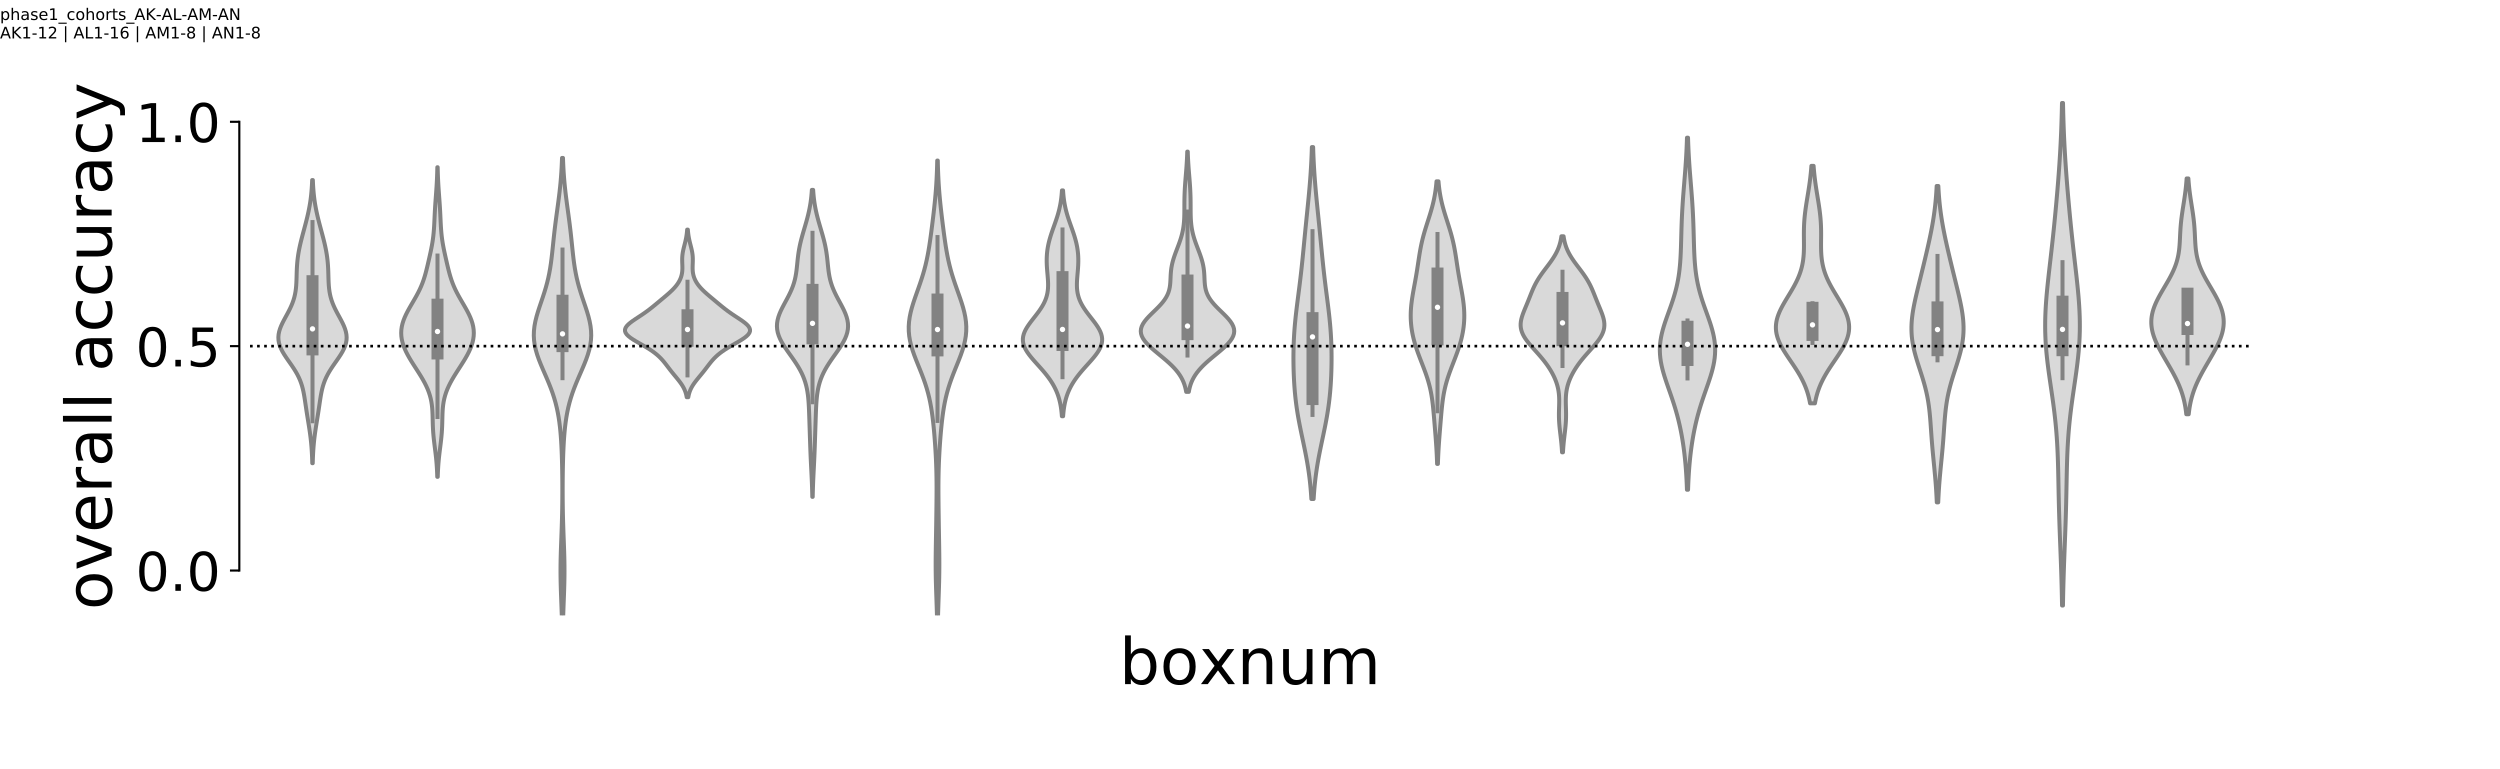 <?xml version="1.0" encoding="utf-8" standalone="no"?>
<!DOCTYPE svg PUBLIC "-//W3C//DTD SVG 1.1//EN"
  "http://www.w3.org/Graphics/SVG/1.1/DTD/svg11.dtd">
<!-- Created with matplotlib (http://matplotlib.org/) -->
<svg height="288pt" version="1.1" viewBox="0 0 936 288" width="936pt" xmlns="http://www.w3.org/2000/svg" xmlns:xlink="http://www.w3.org/1999/xlink">
 <defs>
  <style type="text/css">
*{stroke-linecap:butt;stroke-linejoin:round;}
  </style>
 </defs>
 <g id="figure_1">
  <g id="patch_1">
   <path d="M 0 288 
L 936 288 
L 936 0 
L 0 0 
z
" style="fill:#ffffff;"/>
  </g>
  <g id="axes_1">
   <g id="patch_2">
    <path d="M 93.6 230.4 
L 842.4 230.4 
L 842.4 28.8 
L 93.6 28.8 
z
" style="fill:#ffffff;"/>
   </g>
   <g id="PolyCollection_1">
    <defs>
     <path d="M 117.086 -114.573 
L 116.914 -114.573 
L 116.884 -115.644 
L 116.846 -116.715 
L 116.799 -117.786 
L 116.742 -118.857 
L 116.673 -119.928 
L 116.591 -120.998 
L 116.496 -122.069 
L 116.387 -123.14 
L 116.265 -124.211 
L 116.129 -125.282 
L 115.982 -126.352 
L 115.825 -127.423 
L 115.66 -128.494 
L 115.489 -129.565 
L 115.315 -130.636 
L 115.142 -131.707 
L 114.97 -132.777 
L 114.803 -133.848 
L 114.64 -134.919 
L 114.481 -135.99 
L 114.324 -137.061 
L 114.164 -138.132 
L 113.997 -139.202 
L 113.815 -140.273 
L 113.608 -141.344 
L 113.366 -142.415 
L 113.08 -143.486 
L 112.739 -144.557 
L 112.337 -145.627 
L 111.867 -146.698 
L 111.328 -147.769 
L 110.723 -148.84 
L 110.059 -149.911 
L 109.347 -150.981 
L 108.605 -152.052 
L 107.854 -153.123 
L 107.116 -154.194 
L 106.416 -155.265 
L 105.78 -156.336 
L 105.23 -157.406 
L 104.786 -158.477 
L 104.464 -159.548 
L 104.274 -160.619 
L 104.221 -161.69 
L 104.301 -162.761 
L 104.508 -163.831 
L 104.828 -164.902 
L 105.245 -165.973 
L 105.737 -167.044 
L 106.283 -168.115 
L 106.858 -169.185 
L 107.442 -170.256 
L 108.013 -171.327 
L 108.553 -172.398 
L 109.049 -173.469 
L 109.49 -174.54 
L 109.87 -175.61 
L 110.186 -176.681 
L 110.44 -177.752 
L 110.636 -178.823 
L 110.782 -179.894 
L 110.884 -180.965 
L 110.954 -182.035 
L 111.001 -183.106 
L 111.034 -184.177 
L 111.063 -185.248 
L 111.095 -186.319 
L 111.139 -187.389 
L 111.198 -188.46 
L 111.279 -189.531 
L 111.383 -190.602 
L 111.512 -191.673 
L 111.668 -192.744 
L 111.848 -193.814 
L 112.053 -194.885 
L 112.279 -195.956 
L 112.524 -197.027 
L 112.785 -198.098 
L 113.058 -199.169 
L 113.34 -200.239 
L 113.627 -201.31 
L 113.915 -202.381 
L 114.202 -203.452 
L 114.484 -204.523 
L 114.758 -205.594 
L 115.021 -206.664 
L 115.271 -207.735 
L 115.505 -208.806 
L 115.722 -209.877 
L 115.921 -210.948 
L 116.1 -212.018 
L 116.258 -213.089 
L 116.397 -214.16 
L 116.517 -215.231 
L 116.619 -216.302 
L 116.703 -217.373 
L 116.773 -218.443 
L 116.828 -219.514 
L 116.872 -220.585 
L 117.128 -220.585 
L 117.128 -220.585 
L 117.172 -219.514 
L 117.227 -218.443 
L 117.297 -217.373 
L 117.381 -216.302 
L 117.483 -215.231 
L 117.603 -214.16 
L 117.742 -213.089 
L 117.9 -212.018 
L 118.079 -210.948 
L 118.278 -209.877 
L 118.495 -208.806 
L 118.729 -207.735 
L 118.979 -206.664 
L 119.242 -205.594 
L 119.516 -204.523 
L 119.798 -203.452 
L 120.085 -202.381 
L 120.373 -201.31 
L 120.66 -200.239 
L 120.942 -199.169 
L 121.215 -198.098 
L 121.476 -197.027 
L 121.721 -195.956 
L 121.947 -194.885 
L 122.152 -193.814 
L 122.332 -192.744 
L 122.488 -191.673 
L 122.617 -190.602 
L 122.721 -189.531 
L 122.802 -188.46 
L 122.861 -187.389 
L 122.905 -186.319 
L 122.937 -185.248 
L 122.966 -184.177 
L 122.999 -183.106 
L 123.046 -182.035 
L 123.116 -180.965 
L 123.218 -179.894 
L 123.364 -178.823 
L 123.56 -177.752 
L 123.814 -176.681 
L 124.13 -175.61 
L 124.51 -174.54 
L 124.951 -173.469 
L 125.447 -172.398 
L 125.987 -171.327 
L 126.558 -170.256 
L 127.142 -169.185 
L 127.717 -168.115 
L 128.263 -167.044 
L 128.755 -165.973 
L 129.172 -164.902 
L 129.492 -163.831 
L 129.699 -162.761 
L 129.779 -161.69 
L 129.726 -160.619 
L 129.536 -159.548 
L 129.214 -158.477 
L 128.77 -157.406 
L 128.22 -156.336 
L 127.584 -155.265 
L 126.884 -154.194 
L 126.146 -153.123 
L 125.395 -152.052 
L 124.653 -150.981 
L 123.941 -149.911 
L 123.277 -148.84 
L 122.672 -147.769 
L 122.133 -146.698 
L 121.663 -145.627 
L 121.261 -144.557 
L 120.92 -143.486 
L 120.634 -142.415 
L 120.392 -141.344 
L 120.185 -140.273 
L 120.003 -139.202 
L 119.836 -138.132 
L 119.676 -137.061 
L 119.519 -135.99 
L 119.36 -134.919 
L 119.197 -133.848 
L 119.03 -132.777 
L 118.858 -131.707 
L 118.685 -130.636 
L 118.511 -129.565 
L 118.34 -128.494 
L 118.175 -127.423 
L 118.018 -126.352 
L 117.871 -125.282 
L 117.735 -124.211 
L 117.613 -123.14 
L 117.504 -122.069 
L 117.409 -120.998 
L 117.327 -119.928 
L 117.258 -118.857 
L 117.201 -117.786 
L 117.154 -116.715 
L 117.116 -115.644 
L 117.086 -114.573 
z
" id="mb686bc6f6c" style="stroke:#828282;stroke-width:1.5;"/>
    </defs>
    <g clip-path="url(#pfd224bddb3)">
     <use style="fill:#d9d9d9;stroke:#828282;stroke-width:1.5;" x="0" xlink:href="#mb686bc6f6c" y="288"/>
    </g>
   </g>
   <g id="PolyCollection_2">
    <defs>
     <path d="M 163.889 -109.474 
L 163.711 -109.474 
L 163.673 -110.644 
L 163.622 -111.815 
L 163.557 -112.986 
L 163.477 -114.157 
L 163.38 -115.328 
L 163.268 -116.499 
L 163.141 -117.669 
L 163.002 -118.84 
L 162.856 -120.011 
L 162.708 -121.182 
L 162.564 -122.353 
L 162.43 -123.524 
L 162.31 -124.694 
L 162.209 -125.865 
L 162.13 -127.036 
L 162.07 -128.207 
L 162.029 -129.378 
L 161.999 -130.549 
L 161.973 -131.719 
L 161.94 -132.89 
L 161.889 -134.061 
L 161.807 -135.232 
L 161.682 -136.403 
L 161.504 -137.574 
L 161.264 -138.744 
L 160.956 -139.915 
L 160.577 -141.086 
L 160.126 -142.257 
L 159.606 -143.428 
L 159.023 -144.599 
L 158.383 -145.769 
L 157.697 -146.94 
L 156.975 -148.111 
L 156.229 -149.282 
L 155.474 -150.453 
L 154.722 -151.624 
L 153.987 -152.794 
L 153.284 -153.965 
L 152.626 -155.136 
L 152.026 -156.307 
L 151.496 -157.478 
L 151.045 -158.649 
L 150.684 -159.82 
L 150.42 -160.99 
L 150.259 -162.161 
L 150.206 -163.332 
L 150.262 -164.503 
L 150.426 -165.674 
L 150.696 -166.845 
L 151.064 -168.015 
L 151.523 -169.186 
L 152.058 -170.357 
L 152.656 -171.528 
L 153.301 -172.699 
L 153.974 -173.87 
L 154.658 -175.04 
L 155.335 -176.211 
L 155.99 -177.382 
L 156.61 -178.553 
L 157.185 -179.724 
L 157.708 -180.895 
L 158.179 -182.065 
L 158.599 -183.236 
L 158.973 -184.407 
L 159.311 -185.578 
L 159.619 -186.749 
L 159.909 -187.92 
L 160.187 -189.09 
L 160.457 -190.261 
L 160.724 -191.432 
L 160.985 -192.603 
L 161.239 -193.774 
L 161.48 -194.945 
L 161.704 -196.115 
L 161.905 -197.286 
L 162.08 -198.457 
L 162.228 -199.628 
L 162.35 -200.799 
L 162.448 -201.97 
L 162.527 -203.14 
L 162.593 -204.311 
L 162.649 -205.482 
L 162.704 -206.653 
L 162.759 -207.824 
L 162.82 -208.995 
L 162.887 -210.165 
L 162.962 -211.336 
L 163.042 -212.507 
L 163.127 -213.678 
L 163.214 -214.849 
L 163.3 -216.02 
L 163.382 -217.191 
L 163.459 -218.361 
L 163.527 -219.532 
L 163.587 -220.703 
L 163.638 -221.874 
L 163.679 -223.045 
L 163.712 -224.216 
L 163.738 -225.386 
L 163.862 -225.386 
L 163.862 -225.386 
L 163.888 -224.216 
L 163.921 -223.045 
L 163.962 -221.874 
L 164.013 -220.703 
L 164.073 -219.532 
L 164.141 -218.361 
L 164.218 -217.191 
L 164.3 -216.02 
L 164.386 -214.849 
L 164.473 -213.678 
L 164.558 -212.507 
L 164.638 -211.336 
L 164.713 -210.165 
L 164.78 -208.995 
L 164.841 -207.824 
L 164.896 -206.653 
L 164.951 -205.482 
L 165.007 -204.311 
L 165.073 -203.14 
L 165.152 -201.97 
L 165.25 -200.799 
L 165.372 -199.628 
L 165.52 -198.457 
L 165.695 -197.286 
L 165.896 -196.115 
L 166.12 -194.945 
L 166.361 -193.774 
L 166.615 -192.603 
L 166.876 -191.432 
L 167.143 -190.261 
L 167.413 -189.09 
L 167.691 -187.92 
L 167.981 -186.749 
L 168.289 -185.578 
L 168.627 -184.407 
L 169.001 -183.236 
L 169.421 -182.065 
L 169.892 -180.895 
L 170.415 -179.724 
L 170.99 -178.553 
L 171.61 -177.382 
L 172.265 -176.211 
L 172.942 -175.04 
L 173.626 -173.87 
L 174.299 -172.699 
L 174.944 -171.528 
L 175.542 -170.357 
L 176.077 -169.186 
L 176.536 -168.015 
L 176.904 -166.845 
L 177.174 -165.674 
L 177.338 -164.503 
L 177.394 -163.332 
L 177.341 -162.161 
L 177.18 -160.99 
L 176.916 -159.82 
L 176.555 -158.649 
L 176.104 -157.478 
L 175.574 -156.307 
L 174.974 -155.136 
L 174.316 -153.965 
L 173.613 -152.794 
L 172.878 -151.624 
L 172.126 -150.453 
L 171.371 -149.282 
L 170.625 -148.111 
L 169.903 -146.94 
L 169.217 -145.769 
L 168.577 -144.599 
L 167.994 -143.428 
L 167.474 -142.257 
L 167.023 -141.086 
L 166.644 -139.915 
L 166.336 -138.744 
L 166.096 -137.574 
L 165.918 -136.403 
L 165.793 -135.232 
L 165.711 -134.061 
L 165.66 -132.89 
L 165.627 -131.719 
L 165.601 -130.549 
L 165.571 -129.378 
L 165.53 -128.207 
L 165.47 -127.036 
L 165.391 -125.865 
L 165.29 -124.694 
L 165.17 -123.524 
L 165.036 -122.353 
L 164.892 -121.182 
L 164.744 -120.011 
L 164.598 -118.84 
L 164.459 -117.669 
L 164.332 -116.499 
L 164.22 -115.328 
L 164.123 -114.157 
L 164.043 -112.986 
L 163.978 -111.815 
L 163.927 -110.644 
L 163.889 -109.474 
z
" id="mefa46f1375" style="stroke:#828282;stroke-width:1.5;"/>
    </defs>
    <g clip-path="url(#pfd224bddb3)">
     <use style="fill:#d9d9d9;stroke:#828282;stroke-width:1.5;" x="0" xlink:href="#mefa46f1375" y="288"/>
    </g>
   </g>
   <g id="PolyCollection_3">
    <defs>
     <path d="M 210.7 -50.849 
L 210.5 -50.849 
L 210.465 -52.647 
L 210.424 -54.445 
L 210.374 -56.243 
L 210.318 -58.042 
L 210.255 -59.84 
L 210.188 -61.638 
L 210.119 -63.436 
L 210.052 -65.235 
L 209.99 -67.033 
L 209.937 -68.831 
L 209.896 -70.629 
L 209.869 -72.427 
L 209.859 -74.226 
L 209.866 -76.024 
L 209.889 -77.822 
L 209.928 -79.62 
L 209.979 -81.419 
L 210.04 -83.217 
L 210.106 -85.015 
L 210.174 -86.813 
L 210.242 -88.611 
L 210.305 -90.41 
L 210.362 -92.208 
L 210.412 -94.006 
L 210.454 -95.804 
L 210.487 -97.603 
L 210.512 -99.401 
L 210.53 -101.199 
L 210.539 -102.997 
L 210.542 -104.795 
L 210.538 -106.594 
L 210.527 -108.392 
L 210.508 -110.19 
L 210.482 -111.988 
L 210.447 -113.787 
L 210.403 -115.585 
L 210.348 -117.383 
L 210.28 -119.181 
L 210.197 -120.979 
L 210.096 -122.778 
L 209.973 -124.576 
L 209.823 -126.374 
L 209.641 -128.172 
L 209.419 -129.971 
L 209.152 -131.769 
L 208.831 -133.567 
L 208.451 -135.365 
L 208.006 -137.163 
L 207.491 -138.962 
L 206.908 -140.76 
L 206.259 -142.558 
L 205.552 -144.356 
L 204.801 -146.155 
L 204.023 -147.953 
L 203.24 -149.751 
L 202.48 -151.549 
L 201.769 -153.347 
L 201.137 -155.146 
L 200.609 -156.944 
L 200.21 -158.742 
L 199.955 -160.54 
L 199.854 -162.339 
L 199.908 -164.137 
L 200.11 -165.935 
L 200.445 -167.733 
L 200.889 -169.531 
L 201.417 -171.33 
L 202 -173.128 
L 202.609 -174.926 
L 203.217 -176.724 
L 203.802 -178.523 
L 204.346 -180.321 
L 204.838 -182.119 
L 205.273 -183.917 
L 205.648 -185.715 
L 205.97 -187.514 
L 206.244 -189.312 
L 206.48 -191.11 
L 206.69 -192.908 
L 206.882 -194.707 
L 207.068 -196.505 
L 207.254 -198.303 
L 207.448 -200.101 
L 207.652 -201.899 
L 207.87 -203.698 
L 208.099 -205.496 
L 208.339 -207.294 
L 208.583 -209.092 
L 208.829 -210.891 
L 209.069 -212.689 
L 209.3 -214.487 
L 209.515 -216.285 
L 209.711 -218.083 
L 209.886 -219.882 
L 210.037 -221.68 
L 210.165 -223.478 
L 210.271 -225.276 
L 210.356 -227.075 
L 210.423 -228.873 
L 210.777 -228.873 
L 210.777 -228.873 
L 210.844 -227.075 
L 210.929 -225.276 
L 211.035 -223.478 
L 211.163 -221.68 
L 211.314 -219.882 
L 211.489 -218.083 
L 211.685 -216.285 
L 211.9 -214.487 
L 212.131 -212.689 
L 212.371 -210.891 
L 212.617 -209.092 
L 212.861 -207.294 
L 213.101 -205.496 
L 213.33 -203.698 
L 213.548 -201.899 
L 213.752 -200.101 
L 213.946 -198.303 
L 214.132 -196.505 
L 214.318 -194.707 
L 214.51 -192.908 
L 214.72 -191.11 
L 214.956 -189.312 
L 215.23 -187.514 
L 215.552 -185.715 
L 215.927 -183.917 
L 216.362 -182.119 
L 216.854 -180.321 
L 217.398 -178.523 
L 217.983 -176.724 
L 218.591 -174.926 
L 219.2 -173.128 
L 219.783 -171.33 
L 220.311 -169.531 
L 220.755 -167.733 
L 221.09 -165.935 
L 221.292 -164.137 
L 221.346 -162.339 
L 221.245 -160.54 
L 220.99 -158.742 
L 220.591 -156.944 
L 220.063 -155.146 
L 219.431 -153.347 
L 218.72 -151.549 
L 217.96 -149.751 
L 217.177 -147.953 
L 216.399 -146.155 
L 215.648 -144.356 
L 214.941 -142.558 
L 214.292 -140.76 
L 213.709 -138.962 
L 213.194 -137.163 
L 212.749 -135.365 
L 212.369 -133.567 
L 212.048 -131.769 
L 211.781 -129.971 
L 211.559 -128.172 
L 211.377 -126.374 
L 211.227 -124.576 
L 211.104 -122.778 
L 211.003 -120.979 
L 210.92 -119.181 
L 210.852 -117.383 
L 210.797 -115.585 
L 210.753 -113.787 
L 210.718 -111.988 
L 210.692 -110.19 
L 210.673 -108.392 
L 210.662 -106.594 
L 210.658 -104.795 
L 210.661 -102.997 
L 210.67 -101.199 
L 210.688 -99.401 
L 210.713 -97.603 
L 210.746 -95.804 
L 210.788 -94.006 
L 210.838 -92.208 
L 210.895 -90.41 
L 210.958 -88.611 
L 211.026 -86.813 
L 211.094 -85.015 
L 211.16 -83.217 
L 211.221 -81.419 
L 211.272 -79.62 
L 211.311 -77.822 
L 211.334 -76.024 
L 211.341 -74.226 
L 211.331 -72.427 
L 211.304 -70.629 
L 211.263 -68.831 
L 211.21 -67.033 
L 211.148 -65.235 
L 211.081 -63.436 
L 211.012 -61.638 
L 210.945 -59.84 
L 210.882 -58.042 
L 210.826 -56.243 
L 210.776 -54.445 
L 210.735 -52.647 
L 210.7 -50.849 
z
" id="m87493609ef" style="stroke:#828282;stroke-width:1.5;"/>
    </defs>
    <g clip-path="url(#pfd224bddb3)">
     <use style="fill:#d9d9d9;stroke:#828282;stroke-width:1.5;" x="0" xlink:href="#m87493609ef" y="288"/>
    </g>
   </g>
   <g id="PolyCollection_4">
    <defs>
     <path d="M 257.695 -139.287 
L 257.105 -139.287 
L 256.987 -139.921 
L 256.836 -140.555 
L 256.644 -141.188 
L 256.409 -141.822 
L 256.127 -142.456 
L 255.797 -143.09 
L 255.419 -143.724 
L 254.999 -144.357 
L 254.54 -144.991 
L 254.052 -145.625 
L 253.543 -146.259 
L 253.022 -146.892 
L 252.498 -147.526 
L 251.978 -148.16 
L 251.468 -148.794 
L 250.968 -149.428 
L 250.479 -150.061 
L 249.996 -150.695 
L 249.512 -151.329 
L 249.019 -151.963 
L 248.505 -152.596 
L 247.961 -153.23 
L 247.373 -153.864 
L 246.733 -154.498 
L 246.028 -155.132 
L 245.253 -155.765 
L 244.402 -156.399 
L 243.476 -157.033 
L 242.479 -157.667 
L 241.423 -158.3 
L 240.327 -158.934 
L 239.216 -159.568 
L 238.122 -160.202 
L 237.083 -160.835 
L 236.138 -161.469 
L 235.326 -162.103 
L 234.683 -162.737 
L 234.236 -163.371 
L 234.006 -164.004 
L 234 -164.638 
L 234.214 -165.272 
L 234.631 -165.906 
L 235.227 -166.539 
L 235.969 -167.173 
L 236.82 -167.807 
L 237.742 -168.441 
L 238.701 -169.075 
L 239.665 -169.708 
L 240.613 -170.342 
L 241.528 -170.976 
L 242.406 -171.61 
L 243.245 -172.243 
L 244.051 -172.877 
L 244.833 -173.511 
L 245.601 -174.145 
L 246.362 -174.778 
L 247.121 -175.412 
L 247.881 -176.046 
L 248.639 -176.68 
L 249.39 -177.314 
L 250.124 -177.947 
L 250.833 -178.581 
L 251.506 -179.215 
L 252.135 -179.849 
L 252.713 -180.482 
L 253.236 -181.116 
L 253.701 -181.75 
L 254.107 -182.384 
L 254.456 -183.018 
L 254.748 -183.651 
L 254.985 -184.285 
L 255.172 -184.919 
L 255.31 -185.553 
L 255.405 -186.186 
L 255.461 -186.82 
L 255.485 -187.454 
L 255.484 -188.088 
L 255.468 -188.722 
L 255.444 -189.355 
L 255.422 -189.989 
L 255.41 -190.623 
L 255.416 -191.257 
L 255.445 -191.89 
L 255.499 -192.524 
L 255.581 -193.158 
L 255.688 -193.792 
L 255.816 -194.425 
L 255.963 -195.059 
L 256.12 -195.693 
L 256.282 -196.327 
L 256.443 -196.961 
L 256.597 -197.594 
L 256.74 -198.228 
L 256.869 -198.862 
L 256.982 -199.496 
L 257.078 -200.129 
L 257.157 -200.763 
L 257.22 -201.397 
L 257.27 -202.031 
L 257.53 -202.031 
L 257.53 -202.031 
L 257.58 -201.397 
L 257.643 -200.763 
L 257.722 -200.129 
L 257.818 -199.496 
L 257.931 -198.862 
L 258.06 -198.228 
L 258.203 -197.594 
L 258.357 -196.961 
L 258.518 -196.327 
L 258.68 -195.693 
L 258.837 -195.059 
L 258.984 -194.425 
L 259.112 -193.792 
L 259.219 -193.158 
L 259.301 -192.524 
L 259.355 -191.89 
L 259.384 -191.257 
L 259.39 -190.623 
L 259.378 -189.989 
L 259.356 -189.355 
L 259.332 -188.722 
L 259.316 -188.088 
L 259.315 -187.454 
L 259.339 -186.82 
L 259.395 -186.186 
L 259.49 -185.553 
L 259.628 -184.919 
L 259.815 -184.285 
L 260.052 -183.651 
L 260.344 -183.018 
L 260.693 -182.384 
L 261.099 -181.75 
L 261.564 -181.116 
L 262.087 -180.482 
L 262.665 -179.849 
L 263.294 -179.215 
L 263.967 -178.581 
L 264.676 -177.947 
L 265.41 -177.314 
L 266.161 -176.68 
L 266.919 -176.046 
L 267.679 -175.412 
L 268.438 -174.778 
L 269.199 -174.145 
L 269.967 -173.511 
L 270.749 -172.877 
L 271.555 -172.243 
L 272.394 -171.61 
L 273.272 -170.976 
L 274.187 -170.342 
L 275.135 -169.708 
L 276.099 -169.075 
L 277.058 -168.441 
L 277.98 -167.807 
L 278.831 -167.173 
L 279.573 -166.539 
L 280.169 -165.906 
L 280.586 -165.272 
L 280.8 -164.638 
L 280.794 -164.004 
L 280.564 -163.371 
L 280.117 -162.737 
L 279.474 -162.103 
L 278.662 -161.469 
L 277.717 -160.835 
L 276.678 -160.202 
L 275.584 -159.568 
L 274.473 -158.934 
L 273.377 -158.3 
L 272.321 -157.667 
L 271.324 -157.033 
L 270.398 -156.399 
L 269.547 -155.765 
L 268.772 -155.132 
L 268.067 -154.498 
L 267.427 -153.864 
L 266.839 -153.23 
L 266.295 -152.596 
L 265.781 -151.963 
L 265.288 -151.329 
L 264.804 -150.695 
L 264.321 -150.061 
L 263.832 -149.428 
L 263.332 -148.794 
L 262.822 -148.16 
L 262.302 -147.526 
L 261.778 -146.892 
L 261.257 -146.259 
L 260.748 -145.625 
L 260.26 -144.991 
L 259.801 -144.357 
L 259.381 -143.724 
L 259.003 -143.09 
L 258.673 -142.456 
L 258.391 -141.822 
L 258.156 -141.188 
L 257.964 -140.555 
L 257.813 -139.921 
L 257.695 -139.287 
z
" id="m8e147a30f2" style="stroke:#828282;stroke-width:1.5;"/>
    </defs>
    <g clip-path="url(#pfd224bddb3)">
     <use style="fill:#d9d9d9;stroke:#828282;stroke-width:1.5;" x="0" xlink:href="#m8e147a30f2" y="288"/>
    </g>
   </g>
   <g id="PolyCollection_5">
    <defs>
     <path d="M 304.275 -101.977 
L 304.125 -101.977 
L 304.101 -103.138 
L 304.071 -104.299 
L 304.036 -105.46 
L 303.995 -106.621 
L 303.949 -107.782 
L 303.897 -108.943 
L 303.842 -110.104 
L 303.785 -111.265 
L 303.725 -112.425 
L 303.666 -113.586 
L 303.609 -114.747 
L 303.553 -115.908 
L 303.501 -117.069 
L 303.452 -118.23 
L 303.407 -119.391 
L 303.364 -120.552 
L 303.324 -121.713 
L 303.285 -122.874 
L 303.247 -124.035 
L 303.209 -125.196 
L 303.171 -126.357 
L 303.133 -127.517 
L 303.095 -128.678 
L 303.057 -129.839 
L 303.018 -131 
L 302.979 -132.161 
L 302.938 -133.322 
L 302.892 -134.483 
L 302.839 -135.644 
L 302.775 -136.805 
L 302.694 -137.966 
L 302.59 -139.127 
L 302.456 -140.288 
L 302.285 -141.449 
L 302.069 -142.609 
L 301.8 -143.77 
L 301.472 -144.931 
L 301.079 -146.092 
L 300.618 -147.253 
L 300.085 -148.414 
L 299.483 -149.575 
L 298.814 -150.736 
L 298.086 -151.897 
L 297.309 -153.058 
L 296.499 -154.219 
L 295.671 -155.38 
L 294.847 -156.541 
L 294.048 -157.702 
L 293.297 -158.862 
L 292.616 -160.023 
L 292.026 -161.184 
L 291.546 -162.345 
L 291.19 -163.506 
L 290.967 -164.667 
L 290.882 -165.828 
L 290.935 -166.989 
L 291.119 -168.15 
L 291.424 -169.311 
L 291.834 -170.472 
L 292.331 -171.633 
L 292.893 -172.794 
L 293.499 -173.954 
L 294.125 -175.115 
L 294.749 -176.276 
L 295.351 -177.437 
L 295.914 -178.598 
L 296.426 -179.759 
L 296.876 -180.92 
L 297.26 -182.081 
L 297.58 -183.242 
L 297.838 -184.403 
L 298.044 -185.564 
L 298.208 -186.725 
L 298.343 -187.886 
L 298.463 -189.047 
L 298.579 -190.207 
L 298.704 -191.368 
L 298.847 -192.529 
L 299.015 -193.69 
L 299.212 -194.851 
L 299.44 -196.012 
L 299.699 -197.173 
L 299.986 -198.334 
L 300.296 -199.495 
L 300.623 -200.656 
L 300.961 -201.817 
L 301.303 -202.978 
L 301.642 -204.139 
L 301.972 -205.299 
L 302.286 -206.46 
L 302.58 -207.621 
L 302.849 -208.782 
L 303.092 -209.943 
L 303.305 -211.104 
L 303.489 -212.265 
L 303.645 -213.426 
L 303.774 -214.587 
L 303.879 -215.748 
L 303.963 -216.909 
L 304.437 -216.909 
L 304.437 -216.909 
L 304.521 -215.748 
L 304.626 -214.587 
L 304.755 -213.426 
L 304.911 -212.265 
L 305.095 -211.104 
L 305.308 -209.943 
L 305.551 -208.782 
L 305.82 -207.621 
L 306.114 -206.46 
L 306.428 -205.299 
L 306.758 -204.139 
L 307.097 -202.978 
L 307.439 -201.817 
L 307.777 -200.656 
L 308.104 -199.495 
L 308.414 -198.334 
L 308.701 -197.173 
L 308.96 -196.012 
L 309.188 -194.851 
L 309.385 -193.69 
L 309.553 -192.529 
L 309.696 -191.368 
L 309.821 -190.207 
L 309.937 -189.047 
L 310.057 -187.886 
L 310.192 -186.725 
L 310.356 -185.564 
L 310.562 -184.403 
L 310.82 -183.242 
L 311.14 -182.081 
L 311.524 -180.92 
L 311.974 -179.759 
L 312.486 -178.598 
L 313.049 -177.437 
L 313.651 -176.276 
L 314.275 -175.115 
L 314.901 -173.954 
L 315.507 -172.794 
L 316.069 -171.633 
L 316.566 -170.472 
L 316.976 -169.311 
L 317.281 -168.15 
L 317.465 -166.989 
L 317.518 -165.828 
L 317.433 -164.667 
L 317.21 -163.506 
L 316.854 -162.345 
L 316.374 -161.184 
L 315.784 -160.023 
L 315.103 -158.862 
L 314.352 -157.702 
L 313.553 -156.541 
L 312.729 -155.38 
L 311.901 -154.219 
L 311.091 -153.058 
L 310.314 -151.897 
L 309.586 -150.736 
L 308.917 -149.575 
L 308.315 -148.414 
L 307.782 -147.253 
L 307.321 -146.092 
L 306.928 -144.931 
L 306.6 -143.77 
L 306.331 -142.609 
L 306.115 -141.449 
L 305.944 -140.288 
L 305.81 -139.127 
L 305.706 -137.966 
L 305.625 -136.805 
L 305.561 -135.644 
L 305.508 -134.483 
L 305.462 -133.322 
L 305.421 -132.161 
L 305.382 -131 
L 305.343 -129.839 
L 305.305 -128.678 
L 305.267 -127.517 
L 305.229 -126.357 
L 305.191 -125.196 
L 305.153 -124.035 
L 305.115 -122.874 
L 305.076 -121.713 
L 305.036 -120.552 
L 304.993 -119.391 
L 304.948 -118.23 
L 304.899 -117.069 
L 304.847 -115.908 
L 304.791 -114.747 
L 304.734 -113.586 
L 304.675 -112.425 
L 304.615 -111.265 
L 304.558 -110.104 
L 304.503 -108.943 
L 304.451 -107.782 
L 304.405 -106.621 
L 304.364 -105.46 
L 304.329 -104.299 
L 304.299 -103.138 
L 304.275 -101.977 
z
" id="m85eb03b5cc" style="stroke:#828282;stroke-width:1.5;"/>
    </defs>
    <g clip-path="url(#pfd224bddb3)">
     <use style="fill:#d9d9d9;stroke:#828282;stroke-width:1.5;" x="0" xlink:href="#m85eb03b5cc" y="288"/>
    </g>
   </g>
   <g id="PolyCollection_6">
    <defs>
     <path d="M 351.085 -52.098 
L 350.915 -52.098 
L 350.885 -53.874 
L 350.848 -55.65 
L 350.803 -57.425 
L 350.752 -59.201 
L 350.695 -60.977 
L 350.634 -62.752 
L 350.572 -64.528 
L 350.511 -66.304 
L 350.453 -68.079 
L 350.404 -69.855 
L 350.363 -71.631 
L 350.334 -73.406 
L 350.318 -75.182 
L 350.313 -76.958 
L 350.32 -78.733 
L 350.335 -80.509 
L 350.358 -82.285 
L 350.385 -84.06 
L 350.414 -85.836 
L 350.444 -87.612 
L 350.474 -89.387 
L 350.503 -91.163 
L 350.53 -92.939 
L 350.556 -94.714 
L 350.58 -96.49 
L 350.603 -98.266 
L 350.623 -100.041 
L 350.639 -101.817 
L 350.65 -103.593 
L 350.653 -105.368 
L 350.646 -107.144 
L 350.628 -108.92 
L 350.597 -110.695 
L 350.552 -112.471 
L 350.493 -114.247 
L 350.419 -116.022 
L 350.33 -117.798 
L 350.229 -119.574 
L 350.115 -121.349 
L 349.988 -123.125 
L 349.849 -124.901 
L 349.696 -126.676 
L 349.527 -128.452 
L 349.338 -130.227 
L 349.125 -132.003 
L 348.881 -133.779 
L 348.598 -135.554 
L 348.27 -137.33 
L 347.889 -139.106 
L 347.448 -140.881 
L 346.946 -142.657 
L 346.381 -144.433 
L 345.759 -146.208 
L 345.088 -147.984 
L 344.383 -149.76 
L 343.663 -151.535 
L 342.953 -153.311 
L 342.276 -155.087 
L 341.66 -156.862 
L 341.129 -158.638 
L 340.706 -160.414 
L 340.408 -162.189 
L 340.246 -163.965 
L 340.225 -165.741 
L 340.343 -167.516 
L 340.592 -169.292 
L 340.956 -171.068 
L 341.418 -172.843 
L 341.957 -174.619 
L 342.549 -176.395 
L 343.171 -178.17 
L 343.802 -179.946 
L 344.421 -181.722 
L 345.014 -183.497 
L 345.569 -185.273 
L 346.077 -187.049 
L 346.535 -188.824 
L 346.945 -190.6 
L 347.309 -192.376 
L 347.634 -194.151 
L 347.926 -195.927 
L 348.194 -197.703 
L 348.444 -199.478 
L 348.681 -201.254 
L 348.91 -203.03 
L 349.133 -204.805 
L 349.35 -206.581 
L 349.559 -208.357 
L 349.76 -210.132 
L 349.949 -211.908 
L 350.124 -213.684 
L 350.282 -215.459 
L 350.423 -217.235 
L 350.545 -219.011 
L 350.648 -220.786 
L 350.733 -222.562 
L 350.802 -224.338 
L 350.856 -226.113 
L 350.898 -227.889 
L 351.102 -227.889 
L 351.102 -227.889 
L 351.144 -226.113 
L 351.198 -224.338 
L 351.267 -222.562 
L 351.352 -220.786 
L 351.455 -219.011 
L 351.577 -217.235 
L 351.718 -215.459 
L 351.876 -213.684 
L 352.051 -211.908 
L 352.24 -210.132 
L 352.441 -208.357 
L 352.65 -206.581 
L 352.867 -204.805 
L 353.09 -203.03 
L 353.319 -201.254 
L 353.556 -199.478 
L 353.806 -197.703 
L 354.074 -195.927 
L 354.366 -194.151 
L 354.691 -192.376 
L 355.055 -190.6 
L 355.465 -188.824 
L 355.923 -187.049 
L 356.431 -185.273 
L 356.986 -183.497 
L 357.579 -181.722 
L 358.198 -179.946 
L 358.829 -178.17 
L 359.451 -176.395 
L 360.043 -174.619 
L 360.582 -172.843 
L 361.044 -171.068 
L 361.408 -169.292 
L 361.657 -167.516 
L 361.775 -165.741 
L 361.754 -163.965 
L 361.592 -162.189 
L 361.294 -160.414 
L 360.871 -158.638 
L 360.34 -156.862 
L 359.724 -155.087 
L 359.047 -153.311 
L 358.337 -151.535 
L 357.617 -149.76 
L 356.912 -147.984 
L 356.241 -146.208 
L 355.619 -144.433 
L 355.054 -142.657 
L 354.552 -140.881 
L 354.111 -139.106 
L 353.73 -137.33 
L 353.402 -135.554 
L 353.119 -133.779 
L 352.875 -132.003 
L 352.662 -130.227 
L 352.473 -128.452 
L 352.304 -126.676 
L 352.151 -124.901 
L 352.012 -123.125 
L 351.885 -121.349 
L 351.771 -119.574 
L 351.67 -117.798 
L 351.581 -116.022 
L 351.507 -114.247 
L 351.448 -112.471 
L 351.403 -110.695 
L 351.372 -108.92 
L 351.354 -107.144 
L 351.347 -105.368 
L 351.35 -103.593 
L 351.361 -101.817 
L 351.377 -100.041 
L 351.397 -98.266 
L 351.42 -96.49 
L 351.444 -94.714 
L 351.47 -92.939 
L 351.497 -91.163 
L 351.526 -89.387 
L 351.556 -87.612 
L 351.586 -85.836 
L 351.615 -84.06 
L 351.642 -82.285 
L 351.665 -80.509 
L 351.68 -78.733 
L 351.687 -76.958 
L 351.682 -75.182 
L 351.666 -73.406 
L 351.637 -71.631 
L 351.596 -69.855 
L 351.547 -68.079 
L 351.489 -66.304 
L 351.428 -64.528 
L 351.366 -62.752 
L 351.305 -60.977 
L 351.248 -59.201 
L 351.197 -57.425 
L 351.152 -55.65 
L 351.115 -53.874 
L 351.085 -52.098 
z
" id="m2bb6cb26e7" style="stroke:#828282;stroke-width:1.5;"/>
    </defs>
    <g clip-path="url(#pfd224bddb3)">
     <use style="fill:#d9d9d9;stroke:#828282;stroke-width:1.5;" x="0" xlink:href="#m2bb6cb26e7" y="288"/>
    </g>
   </g>
   <g id="PolyCollection_7">
    <defs>
     <path d="M 398.029 -132.16 
L 397.571 -132.16 
L 397.503 -133.014 
L 397.419 -133.868 
L 397.317 -134.722 
L 397.194 -135.576 
L 397.047 -136.43 
L 396.873 -137.284 
L 396.669 -138.138 
L 396.434 -138.992 
L 396.163 -139.846 
L 395.855 -140.701 
L 395.507 -141.555 
L 395.118 -142.409 
L 394.685 -143.263 
L 394.208 -144.117 
L 393.686 -144.971 
L 393.12 -145.825 
L 392.511 -146.679 
L 391.86 -147.533 
L 391.172 -148.387 
L 390.451 -149.241 
L 389.705 -150.095 
L 388.942 -150.949 
L 388.172 -151.803 
L 387.406 -152.657 
L 386.658 -153.511 
L 385.942 -154.365 
L 385.272 -155.22 
L 384.663 -156.074 
L 384.13 -156.928 
L 383.684 -157.782 
L 383.338 -158.636 
L 383.099 -159.49 
L 382.974 -160.344 
L 382.964 -161.198 
L 383.07 -162.052 
L 383.287 -162.906 
L 383.607 -163.76 
L 384.021 -164.614 
L 384.516 -165.468 
L 385.078 -166.322 
L 385.69 -167.176 
L 386.338 -168.03 
L 387.003 -168.884 
L 387.672 -169.739 
L 388.328 -170.593 
L 388.959 -171.447 
L 389.552 -172.301 
L 390.1 -173.155 
L 390.594 -174.009 
L 391.028 -174.863 
L 391.401 -175.717 
L 391.71 -176.571 
L 391.958 -177.425 
L 392.147 -178.279 
L 392.28 -179.133 
L 392.364 -179.987 
L 392.403 -180.841 
L 392.407 -181.695 
L 392.381 -182.549 
L 392.332 -183.403 
L 392.268 -184.258 
L 392.196 -185.112 
L 392.121 -185.966 
L 392.049 -186.82 
L 391.986 -187.674 
L 391.934 -188.528 
L 391.899 -189.382 
L 391.883 -190.236 
L 391.887 -191.09 
L 391.916 -191.944 
L 391.969 -192.798 
L 392.049 -193.652 
L 392.155 -194.506 
L 392.289 -195.36 
L 392.45 -196.214 
L 392.637 -197.068 
L 392.85 -197.922 
L 393.085 -198.777 
L 393.341 -199.631 
L 393.615 -200.485 
L 393.903 -201.339 
L 394.2 -202.193 
L 394.503 -203.047 
L 394.808 -203.901 
L 395.109 -204.755 
L 395.403 -205.609 
L 395.685 -206.463 
L 395.953 -207.317 
L 396.203 -208.171 
L 396.434 -209.025 
L 396.644 -209.879 
L 396.832 -210.733 
L 396.999 -211.587 
L 397.144 -212.441 
L 397.269 -213.296 
L 397.376 -214.15 
L 397.465 -215.004 
L 397.538 -215.858 
L 397.598 -216.712 
L 398.002 -216.712 
L 398.002 -216.712 
L 398.062 -215.858 
L 398.135 -215.004 
L 398.224 -214.15 
L 398.331 -213.296 
L 398.456 -212.441 
L 398.601 -211.587 
L 398.768 -210.733 
L 398.956 -209.879 
L 399.166 -209.025 
L 399.397 -208.171 
L 399.647 -207.317 
L 399.915 -206.463 
L 400.197 -205.609 
L 400.491 -204.755 
L 400.792 -203.901 
L 401.097 -203.047 
L 401.4 -202.193 
L 401.697 -201.339 
L 401.985 -200.485 
L 402.259 -199.631 
L 402.515 -198.777 
L 402.75 -197.922 
L 402.963 -197.068 
L 403.15 -196.214 
L 403.311 -195.36 
L 403.445 -194.506 
L 403.551 -193.652 
L 403.631 -192.798 
L 403.684 -191.944 
L 403.713 -191.09 
L 403.717 -190.236 
L 403.701 -189.382 
L 403.666 -188.528 
L 403.614 -187.674 
L 403.551 -186.82 
L 403.479 -185.966 
L 403.404 -185.112 
L 403.332 -184.258 
L 403.268 -183.403 
L 403.219 -182.549 
L 403.193 -181.695 
L 403.197 -180.841 
L 403.236 -179.987 
L 403.32 -179.133 
L 403.453 -178.279 
L 403.642 -177.425 
L 403.89 -176.571 
L 404.199 -175.717 
L 404.572 -174.863 
L 405.006 -174.009 
L 405.5 -173.155 
L 406.048 -172.301 
L 406.641 -171.447 
L 407.272 -170.593 
L 407.928 -169.739 
L 408.597 -168.884 
L 409.262 -168.03 
L 409.91 -167.176 
L 410.522 -166.322 
L 411.084 -165.468 
L 411.579 -164.614 
L 411.993 -163.76 
L 412.313 -162.906 
L 412.53 -162.052 
L 412.636 -161.198 
L 412.626 -160.344 
L 412.501 -159.49 
L 412.262 -158.636 
L 411.916 -157.782 
L 411.47 -156.928 
L 410.937 -156.074 
L 410.328 -155.22 
L 409.658 -154.365 
L 408.942 -153.511 
L 408.194 -152.657 
L 407.428 -151.803 
L 406.658 -150.949 
L 405.895 -150.095 
L 405.149 -149.241 
L 404.428 -148.387 
L 403.74 -147.533 
L 403.089 -146.679 
L 402.48 -145.825 
L 401.914 -144.971 
L 401.392 -144.117 
L 400.915 -143.263 
L 400.482 -142.409 
L 400.093 -141.555 
L 399.745 -140.701 
L 399.437 -139.846 
L 399.166 -138.992 
L 398.931 -138.138 
L 398.727 -137.284 
L 398.553 -136.43 
L 398.406 -135.576 
L 398.283 -134.722 
L 398.181 -133.868 
L 398.097 -133.014 
L 398.029 -132.16 
z
" id="m53c24c1775" style="stroke:#828282;stroke-width:1.5;"/>
    </defs>
    <g clip-path="url(#pfd224bddb3)">
     <use style="fill:#d9d9d9;stroke:#828282;stroke-width:1.5;" x="0" xlink:href="#m53c24c1775" y="288"/>
    </g>
   </g>
   <g id="PolyCollection_8">
    <defs>
     <path d="M 445.092 -141.285 
L 444.108 -141.285 
L 443.936 -142.194 
L 443.717 -143.103 
L 443.444 -144.011 
L 443.108 -144.92 
L 442.702 -145.828 
L 442.22 -146.737 
L 441.657 -147.645 
L 441.009 -148.554 
L 440.276 -149.462 
L 439.459 -150.371 
L 438.564 -151.28 
L 437.598 -152.188 
L 436.573 -153.097 
L 435.503 -154.005 
L 434.407 -154.914 
L 433.306 -155.822 
L 432.221 -156.731 
L 431.179 -157.639 
L 430.204 -158.548 
L 429.324 -159.456 
L 428.562 -160.365 
L 427.942 -161.274 
L 427.484 -162.182 
L 427.201 -163.091 
L 427.104 -163.999 
L 427.195 -164.908 
L 427.468 -165.816 
L 427.913 -166.725 
L 428.512 -167.633 
L 429.239 -168.542 
L 430.067 -169.451 
L 430.963 -170.359 
L 431.894 -171.268 
L 432.827 -172.176 
L 433.732 -173.085 
L 434.582 -173.993 
L 435.356 -174.902 
L 436.037 -175.81 
L 436.616 -176.719 
L 437.09 -177.627 
L 437.463 -178.536 
L 437.743 -179.445 
L 437.941 -180.353 
L 438.074 -181.262 
L 438.158 -182.17 
L 438.212 -183.079 
L 438.253 -183.987 
L 438.295 -184.896 
L 438.354 -185.804 
L 438.438 -186.713 
L 438.556 -187.622 
L 438.712 -188.53 
L 438.907 -189.439 
L 439.141 -190.347 
L 439.41 -191.256 
L 439.709 -192.164 
L 440.031 -193.073 
L 440.369 -193.981 
L 440.715 -194.89 
L 441.061 -195.799 
L 441.399 -196.707 
L 441.722 -197.616 
L 442.023 -198.524 
L 442.298 -199.433 
L 442.543 -200.341 
L 442.755 -201.25 
L 442.934 -202.158 
L 443.08 -203.067 
L 443.194 -203.975 
L 443.281 -204.884 
L 443.343 -205.793 
L 443.384 -206.701 
L 443.41 -207.61 
L 443.423 -208.518 
L 443.43 -209.427 
L 443.433 -210.335 
L 443.435 -211.244 
L 443.441 -212.152 
L 443.45 -213.061 
L 443.467 -213.97 
L 443.491 -214.878 
L 443.523 -215.787 
L 443.564 -216.695 
L 443.613 -217.604 
L 443.67 -218.512 
L 443.733 -219.421 
L 443.802 -220.329 
L 443.875 -221.238 
L 443.949 -222.146 
L 444.025 -223.055 
L 444.098 -223.964 
L 444.169 -224.872 
L 444.235 -225.781 
L 444.296 -226.689 
L 444.351 -227.598 
L 444.399 -228.506 
L 444.44 -229.415 
L 444.475 -230.323 
L 444.504 -231.232 
L 444.696 -231.232 
L 444.696 -231.232 
L 444.725 -230.323 
L 444.76 -229.415 
L 444.801 -228.506 
L 444.849 -227.598 
L 444.904 -226.689 
L 444.965 -225.781 
L 445.031 -224.872 
L 445.102 -223.964 
L 445.175 -223.055 
L 445.251 -222.146 
L 445.325 -221.238 
L 445.398 -220.329 
L 445.467 -219.421 
L 445.53 -218.512 
L 445.587 -217.604 
L 445.636 -216.695 
L 445.677 -215.787 
L 445.709 -214.878 
L 445.733 -213.97 
L 445.75 -213.061 
L 445.759 -212.152 
L 445.765 -211.244 
L 445.767 -210.335 
L 445.77 -209.427 
L 445.777 -208.518 
L 445.79 -207.61 
L 445.816 -206.701 
L 445.857 -205.793 
L 445.919 -204.884 
L 446.006 -203.975 
L 446.12 -203.067 
L 446.266 -202.158 
L 446.445 -201.25 
L 446.657 -200.341 
L 446.902 -199.433 
L 447.177 -198.524 
L 447.478 -197.616 
L 447.801 -196.707 
L 448.139 -195.799 
L 448.485 -194.89 
L 448.831 -193.981 
L 449.169 -193.073 
L 449.491 -192.164 
L 449.79 -191.256 
L 450.059 -190.347 
L 450.293 -189.439 
L 450.488 -188.53 
L 450.644 -187.622 
L 450.762 -186.713 
L 450.846 -185.804 
L 450.905 -184.896 
L 450.947 -183.987 
L 450.988 -183.079 
L 451.042 -182.17 
L 451.126 -181.262 
L 451.259 -180.353 
L 451.457 -179.445 
L 451.737 -178.536 
L 452.11 -177.627 
L 452.584 -176.719 
L 453.163 -175.81 
L 453.844 -174.902 
L 454.618 -173.993 
L 455.468 -173.085 
L 456.373 -172.176 
L 457.306 -171.268 
L 458.237 -170.359 
L 459.133 -169.451 
L 459.961 -168.542 
L 460.688 -167.633 
L 461.287 -166.725 
L 461.732 -165.816 
L 462.005 -164.908 
L 462.096 -163.999 
L 461.999 -163.091 
L 461.716 -162.182 
L 461.258 -161.274 
L 460.638 -160.365 
L 459.876 -159.456 
L 458.996 -158.548 
L 458.021 -157.639 
L 456.979 -156.731 
L 455.894 -155.822 
L 454.793 -154.914 
L 453.697 -154.005 
L 452.627 -153.097 
L 451.602 -152.188 
L 450.636 -151.28 
L 449.741 -150.371 
L 448.924 -149.462 
L 448.191 -148.554 
L 447.543 -147.645 
L 446.98 -146.737 
L 446.498 -145.828 
L 446.092 -144.92 
L 445.756 -144.011 
L 445.483 -143.103 
L 445.264 -142.194 
L 445.092 -141.285 
z
" id="m2ed5ff3546" style="stroke:#828282;stroke-width:1.5;"/>
    </defs>
    <g clip-path="url(#pfd224bddb3)">
     <use style="fill:#d9d9d9;stroke:#828282;stroke-width:1.5;" x="0" xlink:href="#m2ed5ff3546" y="288"/>
    </g>
   </g>
   <g id="PolyCollection_9">
    <defs>
     <path d="M 491.825 -101.178 
L 490.975 -101.178 
L 490.891 -102.509 
L 490.794 -103.84 
L 490.684 -105.17 
L 490.559 -106.501 
L 490.419 -107.832 
L 490.263 -109.163 
L 490.091 -110.494 
L 489.903 -111.825 
L 489.699 -113.156 
L 489.48 -114.487 
L 489.247 -115.817 
L 489.001 -117.148 
L 488.743 -118.479 
L 488.476 -119.81 
L 488.202 -121.141 
L 487.923 -122.472 
L 487.641 -123.803 
L 487.36 -125.134 
L 487.082 -126.465 
L 486.81 -127.795 
L 486.546 -129.126 
L 486.293 -130.457 
L 486.052 -131.788 
L 485.825 -133.119 
L 485.614 -134.45 
L 485.419 -135.781 
L 485.241 -137.112 
L 485.08 -138.442 
L 484.936 -139.773 
L 484.808 -141.104 
L 484.696 -142.435 
L 484.598 -143.766 
L 484.515 -145.097 
L 484.444 -146.428 
L 484.386 -147.759 
L 484.339 -149.089 
L 484.304 -150.42 
L 484.279 -151.751 
L 484.266 -153.082 
L 484.263 -154.413 
L 484.273 -155.744 
L 484.293 -157.075 
L 484.327 -158.406 
L 484.372 -159.737 
L 484.432 -161.067 
L 484.504 -162.398 
L 484.59 -163.729 
L 484.689 -165.06 
L 484.801 -166.391 
L 484.925 -167.722 
L 485.06 -169.053 
L 485.205 -170.384 
L 485.358 -171.714 
L 485.518 -173.045 
L 485.684 -174.376 
L 485.853 -175.707 
L 486.024 -177.038 
L 486.195 -178.369 
L 486.366 -179.7 
L 486.534 -181.031 
L 486.699 -182.361 
L 486.859 -183.692 
L 487.015 -185.023 
L 487.167 -186.354 
L 487.314 -187.685 
L 487.456 -189.016 
L 487.595 -190.347 
L 487.73 -191.678 
L 487.862 -193.009 
L 487.992 -194.339 
L 488.121 -195.67 
L 488.249 -197.001 
L 488.378 -198.332 
L 488.507 -199.663 
L 488.637 -200.994 
L 488.768 -202.325 
L 488.901 -203.656 
L 489.035 -204.986 
L 489.17 -206.317 
L 489.305 -207.648 
L 489.44 -208.979 
L 489.575 -210.31 
L 489.708 -211.641 
L 489.84 -212.972 
L 489.968 -214.303 
L 490.093 -215.633 
L 490.213 -216.964 
L 490.329 -218.295 
L 490.438 -219.626 
L 490.542 -220.957 
L 490.639 -222.288 
L 490.729 -223.619 
L 490.812 -224.95 
L 490.888 -226.281 
L 490.957 -227.611 
L 491.019 -228.942 
L 491.075 -230.273 
L 491.124 -231.604 
L 491.167 -232.935 
L 491.633 -232.935 
L 491.633 -232.935 
L 491.676 -231.604 
L 491.725 -230.273 
L 491.781 -228.942 
L 491.843 -227.611 
L 491.912 -226.281 
L 491.988 -224.95 
L 492.071 -223.619 
L 492.161 -222.288 
L 492.258 -220.957 
L 492.362 -219.626 
L 492.471 -218.295 
L 492.587 -216.964 
L 492.707 -215.633 
L 492.832 -214.303 
L 492.96 -212.972 
L 493.092 -211.641 
L 493.225 -210.31 
L 493.36 -208.979 
L 493.495 -207.648 
L 493.63 -206.317 
L 493.765 -204.986 
L 493.899 -203.656 
L 494.032 -202.325 
L 494.163 -200.994 
L 494.293 -199.663 
L 494.422 -198.332 
L 494.551 -197.001 
L 494.679 -195.67 
L 494.808 -194.339 
L 494.938 -193.009 
L 495.07 -191.678 
L 495.205 -190.347 
L 495.344 -189.016 
L 495.486 -187.685 
L 495.633 -186.354 
L 495.785 -185.023 
L 495.941 -183.692 
L 496.101 -182.361 
L 496.266 -181.031 
L 496.434 -179.7 
L 496.605 -178.369 
L 496.776 -177.038 
L 496.947 -175.707 
L 497.116 -174.376 
L 497.282 -173.045 
L 497.442 -171.714 
L 497.595 -170.384 
L 497.74 -169.053 
L 497.875 -167.722 
L 497.999 -166.391 
L 498.111 -165.06 
L 498.21 -163.729 
L 498.296 -162.398 
L 498.368 -161.067 
L 498.428 -159.737 
L 498.473 -158.406 
L 498.507 -157.075 
L 498.527 -155.744 
L 498.537 -154.413 
L 498.534 -153.082 
L 498.521 -151.751 
L 498.496 -150.42 
L 498.461 -149.089 
L 498.414 -147.759 
L 498.356 -146.428 
L 498.285 -145.097 
L 498.202 -143.766 
L 498.104 -142.435 
L 497.992 -141.104 
L 497.864 -139.773 
L 497.72 -138.442 
L 497.559 -137.112 
L 497.381 -135.781 
L 497.186 -134.45 
L 496.975 -133.119 
L 496.748 -131.788 
L 496.507 -130.457 
L 496.254 -129.126 
L 495.99 -127.795 
L 495.718 -126.465 
L 495.44 -125.134 
L 495.159 -123.803 
L 494.877 -122.472 
L 494.598 -121.141 
L 494.324 -119.81 
L 494.057 -118.479 
L 493.799 -117.148 
L 493.553 -115.817 
L 493.32 -114.487 
L 493.101 -113.156 
L 492.897 -111.825 
L 492.709 -110.494 
L 492.537 -109.163 
L 492.381 -107.832 
L 492.241 -106.501 
L 492.116 -105.17 
L 492.006 -103.84 
L 491.909 -102.509 
L 491.825 -101.178 
z
" id="mc6b50218bc" style="stroke:#828282;stroke-width:1.5;"/>
    </defs>
    <g clip-path="url(#pfd224bddb3)">
     <use style="fill:#d9d9d9;stroke:#828282;stroke-width:1.5;" x="0" xlink:href="#mc6b50218bc" y="288"/>
    </g>
   </g>
   <g id="PolyCollection_10">
    <defs>
     <path d="M 538.349 -114.313 
L 538.051 -114.313 
L 538.016 -115.382 
L 537.975 -116.451 
L 537.928 -117.519 
L 537.875 -118.588 
L 537.815 -119.657 
L 537.75 -120.726 
L 537.68 -121.794 
L 537.604 -122.863 
L 537.525 -123.932 
L 537.442 -125 
L 537.357 -126.069 
L 537.271 -127.138 
L 537.184 -128.206 
L 537.096 -129.275 
L 537.008 -130.344 
L 536.919 -131.412 
L 536.828 -132.481 
L 536.734 -133.55 
L 536.634 -134.618 
L 536.527 -135.687 
L 536.409 -136.756 
L 536.277 -137.825 
L 536.128 -138.893 
L 535.958 -139.962 
L 535.765 -141.031 
L 535.547 -142.099 
L 535.301 -143.168 
L 535.027 -144.237 
L 534.725 -145.305 
L 534.397 -146.374 
L 534.044 -147.443 
L 533.67 -148.511 
L 533.279 -149.58 
L 532.875 -150.649 
L 532.463 -151.717 
L 532.049 -152.786 
L 531.638 -153.855 
L 531.234 -154.924 
L 530.843 -155.992 
L 530.469 -157.061 
L 530.116 -158.13 
L 529.786 -159.198 
L 529.482 -160.267 
L 529.208 -161.336 
L 528.963 -162.404 
L 528.75 -163.473 
L 528.569 -164.542 
L 528.421 -165.61 
L 528.308 -166.679 
L 528.228 -167.748 
L 528.181 -168.817 
L 528.168 -169.885 
L 528.187 -170.954 
L 528.237 -172.023 
L 528.317 -173.091 
L 528.423 -174.16 
L 528.553 -175.229 
L 528.704 -176.297 
L 528.872 -177.366 
L 529.054 -178.435 
L 529.244 -179.503 
L 529.44 -180.572 
L 529.638 -181.641 
L 529.835 -182.709 
L 530.027 -183.778 
L 530.214 -184.847 
L 530.394 -185.916 
L 530.567 -186.984 
L 530.733 -188.053 
L 530.896 -189.122 
L 531.056 -190.19 
L 531.218 -191.259 
L 531.385 -192.328 
L 531.56 -193.396 
L 531.746 -194.465 
L 531.949 -195.534 
L 532.168 -196.602 
L 532.408 -197.671 
L 532.667 -198.74 
L 532.947 -199.808 
L 533.246 -200.877 
L 533.561 -201.946 
L 533.889 -203.015 
L 534.227 -204.083 
L 534.569 -205.152 
L 534.911 -206.221 
L 535.248 -207.289 
L 535.576 -208.358 
L 535.889 -209.427 
L 536.186 -210.495 
L 536.462 -211.564 
L 536.715 -212.633 
L 536.945 -213.701 
L 537.15 -214.77 
L 537.332 -215.839 
L 537.489 -216.907 
L 537.624 -217.976 
L 537.739 -219.045 
L 537.835 -220.114 
L 538.565 -220.114 
L 538.565 -220.114 
L 538.661 -219.045 
L 538.776 -217.976 
L 538.911 -216.907 
L 539.068 -215.839 
L 539.25 -214.77 
L 539.455 -213.701 
L 539.685 -212.633 
L 539.938 -211.564 
L 540.214 -210.495 
L 540.511 -209.427 
L 540.824 -208.358 
L 541.152 -207.289 
L 541.489 -206.221 
L 541.831 -205.152 
L 542.173 -204.083 
L 542.511 -203.015 
L 542.839 -201.946 
L 543.154 -200.877 
L 543.453 -199.808 
L 543.733 -198.74 
L 543.992 -197.671 
L 544.232 -196.602 
L 544.451 -195.534 
L 544.654 -194.465 
L 544.84 -193.396 
L 545.015 -192.328 
L 545.182 -191.259 
L 545.344 -190.19 
L 545.504 -189.122 
L 545.667 -188.053 
L 545.833 -186.984 
L 546.006 -185.916 
L 546.186 -184.847 
L 546.373 -183.778 
L 546.565 -182.709 
L 546.762 -181.641 
L 546.96 -180.572 
L 547.156 -179.503 
L 547.346 -178.435 
L 547.528 -177.366 
L 547.696 -176.297 
L 547.847 -175.229 
L 547.977 -174.16 
L 548.083 -173.091 
L 548.163 -172.023 
L 548.213 -170.954 
L 548.232 -169.885 
L 548.219 -168.817 
L 548.172 -167.748 
L 548.092 -166.679 
L 547.979 -165.61 
L 547.831 -164.542 
L 547.65 -163.473 
L 547.437 -162.404 
L 547.192 -161.336 
L 546.918 -160.267 
L 546.614 -159.198 
L 546.284 -158.13 
L 545.931 -157.061 
L 545.557 -155.992 
L 545.166 -154.924 
L 544.762 -153.855 
L 544.351 -152.786 
L 543.937 -151.717 
L 543.525 -150.649 
L 543.121 -149.58 
L 542.73 -148.511 
L 542.356 -147.443 
L 542.003 -146.374 
L 541.675 -145.305 
L 541.373 -144.237 
L 541.099 -143.168 
L 540.853 -142.099 
L 540.635 -141.031 
L 540.442 -139.962 
L 540.272 -138.893 
L 540.123 -137.825 
L 539.991 -136.756 
L 539.873 -135.687 
L 539.766 -134.618 
L 539.666 -133.55 
L 539.572 -132.481 
L 539.481 -131.412 
L 539.392 -130.344 
L 539.304 -129.275 
L 539.216 -128.206 
L 539.129 -127.138 
L 539.043 -126.069 
L 538.958 -125 
L 538.875 -123.932 
L 538.796 -122.863 
L 538.72 -121.794 
L 538.65 -120.726 
L 538.585 -119.657 
L 538.525 -118.588 
L 538.472 -117.519 
L 538.425 -116.451 
L 538.384 -115.382 
L 538.349 -114.313 
z
" id="mdbec07cdeb" style="stroke:#828282;stroke-width:1.5;"/>
    </defs>
    <g clip-path="url(#pfd224bddb3)">
     <use style="fill:#d9d9d9;stroke:#828282;stroke-width:1.5;" x="0" xlink:href="#mdbec07cdeb" y="288"/>
    </g>
   </g>
   <g id="PolyCollection_11">
    <defs>
     <path d="M 585.174 -118.655 
L 584.826 -118.655 
L 584.778 -119.472 
L 584.723 -120.289 
L 584.659 -121.106 
L 584.586 -121.922 
L 584.505 -122.739 
L 584.417 -123.556 
L 584.324 -124.373 
L 584.228 -125.19 
L 584.131 -126.007 
L 584.037 -126.824 
L 583.948 -127.641 
L 583.867 -128.458 
L 583.798 -129.275 
L 583.742 -130.092 
L 583.7 -130.909 
L 583.675 -131.726 
L 583.665 -132.543 
L 583.668 -133.36 
L 583.683 -134.177 
L 583.705 -134.993 
L 583.729 -135.81 
L 583.751 -136.627 
L 583.765 -137.444 
L 583.765 -138.261 
L 583.745 -139.078 
L 583.701 -139.895 
L 583.626 -140.712 
L 583.519 -141.529 
L 583.375 -142.346 
L 583.192 -143.163 
L 582.97 -143.98 
L 582.708 -144.797 
L 582.407 -145.614 
L 582.067 -146.431 
L 581.688 -147.248 
L 581.272 -148.064 
L 580.82 -148.881 
L 580.331 -149.698 
L 579.806 -150.515 
L 579.246 -151.332 
L 578.651 -152.149 
L 578.022 -152.966 
L 577.362 -153.783 
L 576.674 -154.6 
L 575.963 -155.417 
L 575.236 -156.234 
L 574.503 -157.051 
L 573.774 -157.868 
L 573.061 -158.685 
L 572.376 -159.502 
L 571.735 -160.319 
L 571.149 -161.135 
L 570.631 -161.952 
L 570.191 -162.769 
L 569.838 -163.586 
L 569.574 -164.403 
L 569.404 -165.22 
L 569.324 -166.037 
L 569.332 -166.854 
L 569.418 -167.671 
L 569.575 -168.488 
L 569.791 -169.305 
L 570.053 -170.122 
L 570.35 -170.939 
L 570.671 -171.756 
L 571.006 -172.573 
L 571.346 -173.39 
L 571.685 -174.206 
L 572.019 -175.023 
L 572.348 -175.84 
L 572.673 -176.657 
L 572.996 -177.474 
L 573.323 -178.291 
L 573.66 -179.108 
L 574.013 -179.925 
L 574.39 -180.742 
L 574.795 -181.559 
L 575.233 -182.376 
L 575.707 -183.193 
L 576.216 -184.01 
L 576.76 -184.827 
L 577.333 -185.644 
L 577.93 -186.461 
L 578.542 -187.277 
L 579.161 -188.094 
L 579.776 -188.911 
L 580.377 -189.728 
L 580.956 -190.545 
L 581.504 -191.362 
L 582.014 -192.179 
L 582.481 -192.996 
L 582.901 -193.813 
L 583.274 -194.63 
L 583.599 -195.447 
L 583.877 -196.264 
L 584.112 -197.081 
L 584.307 -197.898 
L 584.467 -198.715 
L 584.595 -199.532 
L 585.405 -199.532 
L 585.405 -199.532 
L 585.533 -198.715 
L 585.693 -197.898 
L 585.888 -197.081 
L 586.123 -196.264 
L 586.401 -195.447 
L 586.726 -194.63 
L 587.099 -193.813 
L 587.519 -192.996 
L 587.986 -192.179 
L 588.496 -191.362 
L 589.044 -190.545 
L 589.623 -189.728 
L 590.224 -188.911 
L 590.839 -188.094 
L 591.458 -187.277 
L 592.07 -186.461 
L 592.667 -185.644 
L 593.24 -184.827 
L 593.784 -184.01 
L 594.293 -183.193 
L 594.767 -182.376 
L 595.205 -181.559 
L 595.61 -180.742 
L 595.987 -179.925 
L 596.34 -179.108 
L 596.677 -178.291 
L 597.004 -177.474 
L 597.327 -176.657 
L 597.652 -175.84 
L 597.981 -175.023 
L 598.315 -174.206 
L 598.654 -173.39 
L 598.994 -172.573 
L 599.329 -171.756 
L 599.65 -170.939 
L 599.947 -170.122 
L 600.209 -169.305 
L 600.425 -168.488 
L 600.582 -167.671 
L 600.668 -166.854 
L 600.676 -166.037 
L 600.596 -165.22 
L 600.426 -164.403 
L 600.162 -163.586 
L 599.809 -162.769 
L 599.369 -161.952 
L 598.851 -161.135 
L 598.265 -160.319 
L 597.624 -159.502 
L 596.939 -158.685 
L 596.226 -157.868 
L 595.497 -157.051 
L 594.764 -156.234 
L 594.037 -155.417 
L 593.326 -154.6 
L 592.638 -153.783 
L 591.978 -152.966 
L 591.349 -152.149 
L 590.754 -151.332 
L 590.194 -150.515 
L 589.669 -149.698 
L 589.18 -148.881 
L 588.728 -148.064 
L 588.312 -147.248 
L 587.933 -146.431 
L 587.593 -145.614 
L 587.292 -144.797 
L 587.03 -143.98 
L 586.808 -143.163 
L 586.625 -142.346 
L 586.481 -141.529 
L 586.374 -140.712 
L 586.299 -139.895 
L 586.255 -139.078 
L 586.235 -138.261 
L 586.235 -137.444 
L 586.249 -136.627 
L 586.271 -135.81 
L 586.295 -134.993 
L 586.317 -134.177 
L 586.332 -133.36 
L 586.335 -132.543 
L 586.325 -131.726 
L 586.3 -130.909 
L 586.258 -130.092 
L 586.202 -129.275 
L 586.133 -128.458 
L 586.052 -127.641 
L 585.963 -126.824 
L 585.869 -126.007 
L 585.772 -125.19 
L 585.676 -124.373 
L 585.583 -123.556 
L 585.495 -122.739 
L 585.414 -121.922 
L 585.341 -121.106 
L 585.277 -120.289 
L 585.222 -119.472 
L 585.174 -118.655 
z
" id="m1c09d134ce" style="stroke:#828282;stroke-width:1.5;"/>
    </defs>
    <g clip-path="url(#pfd224bddb3)">
     <use style="fill:#d9d9d9;stroke:#828282;stroke-width:1.5;" x="0" xlink:href="#m1c09d134ce" y="288"/>
    </g>
   </g>
   <g id="PolyCollection_12">
    <defs>
     <path d="M 632.006 -104.635 
L 631.594 -104.635 
L 631.547 -105.966 
L 631.491 -107.298 
L 631.427 -108.629 
L 631.352 -109.961 
L 631.267 -111.292 
L 631.171 -112.624 
L 631.063 -113.955 
L 630.942 -115.287 
L 630.808 -116.618 
L 630.66 -117.949 
L 630.498 -119.281 
L 630.321 -120.612 
L 630.128 -121.944 
L 629.918 -123.275 
L 629.691 -124.607 
L 629.446 -125.938 
L 629.182 -127.269 
L 628.898 -128.601 
L 628.593 -129.932 
L 628.266 -131.264 
L 627.917 -132.595 
L 627.546 -133.927 
L 627.153 -135.258 
L 626.74 -136.59 
L 626.308 -137.921 
L 625.861 -139.252 
L 625.402 -140.584 
L 624.937 -141.915 
L 624.471 -143.247 
L 624.011 -144.578 
L 623.565 -145.91 
L 623.14 -147.241 
L 622.746 -148.573 
L 622.39 -149.904 
L 622.081 -151.235 
L 621.826 -152.567 
L 621.633 -153.898 
L 621.505 -155.23 
L 621.447 -156.561 
L 621.461 -157.893 
L 621.547 -159.224 
L 621.704 -160.556 
L 621.927 -161.887 
L 622.212 -163.218 
L 622.552 -164.55 
L 622.938 -165.881 
L 623.363 -167.213 
L 623.815 -168.544 
L 624.286 -169.876 
L 624.765 -171.207 
L 625.244 -172.539 
L 625.713 -173.87 
L 626.164 -175.201 
L 626.592 -176.533 
L 626.992 -177.864 
L 627.359 -179.196 
L 627.691 -180.527 
L 627.986 -181.859 
L 628.246 -183.19 
L 628.471 -184.521 
L 628.663 -185.853 
L 628.824 -187.184 
L 628.959 -188.516 
L 629.069 -189.847 
L 629.159 -191.179 
L 629.232 -192.51 
L 629.291 -193.842 
L 629.341 -195.173 
L 629.383 -196.504 
L 629.42 -197.836 
L 629.456 -199.167 
L 629.492 -200.499 
L 629.529 -201.83 
L 629.571 -203.162 
L 629.617 -204.493 
L 629.669 -205.825 
L 629.728 -207.156 
L 629.794 -208.487 
L 629.867 -209.819 
L 629.948 -211.15 
L 630.035 -212.482 
L 630.129 -213.813 
L 630.228 -215.145 
L 630.332 -216.476 
L 630.438 -217.808 
L 630.547 -219.139 
L 630.655 -220.47 
L 630.763 -221.802 
L 630.869 -223.133 
L 630.971 -224.465 
L 631.068 -225.796 
L 631.159 -227.128 
L 631.244 -228.459 
L 631.322 -229.791 
L 631.393 -231.122 
L 631.457 -232.453 
L 631.514 -233.785 
L 631.563 -235.116 
L 631.606 -236.448 
L 631.994 -236.448 
L 631.994 -236.448 
L 632.037 -235.116 
L 632.086 -233.785 
L 632.143 -232.453 
L 632.207 -231.122 
L 632.278 -229.791 
L 632.356 -228.459 
L 632.441 -227.128 
L 632.532 -225.796 
L 632.629 -224.465 
L 632.731 -223.133 
L 632.837 -221.802 
L 632.945 -220.47 
L 633.053 -219.139 
L 633.162 -217.808 
L 633.268 -216.476 
L 633.372 -215.145 
L 633.471 -213.813 
L 633.565 -212.482 
L 633.652 -211.15 
L 633.733 -209.819 
L 633.806 -208.487 
L 633.872 -207.156 
L 633.931 -205.825 
L 633.983 -204.493 
L 634.029 -203.162 
L 634.071 -201.83 
L 634.108 -200.499 
L 634.144 -199.167 
L 634.18 -197.836 
L 634.217 -196.504 
L 634.259 -195.173 
L 634.309 -193.842 
L 634.368 -192.51 
L 634.441 -191.179 
L 634.531 -189.847 
L 634.641 -188.516 
L 634.776 -187.184 
L 634.937 -185.853 
L 635.129 -184.521 
L 635.354 -183.19 
L 635.614 -181.859 
L 635.909 -180.527 
L 636.241 -179.196 
L 636.608 -177.864 
L 637.008 -176.533 
L 637.436 -175.201 
L 637.887 -173.87 
L 638.356 -172.539 
L 638.835 -171.207 
L 639.314 -169.876 
L 639.785 -168.544 
L 640.237 -167.213 
L 640.662 -165.881 
L 641.048 -164.55 
L 641.388 -163.218 
L 641.673 -161.887 
L 641.896 -160.556 
L 642.053 -159.224 
L 642.139 -157.893 
L 642.153 -156.561 
L 642.095 -155.23 
L 641.967 -153.898 
L 641.774 -152.567 
L 641.519 -151.235 
L 641.21 -149.904 
L 640.854 -148.573 
L 640.46 -147.241 
L 640.035 -145.91 
L 639.589 -144.578 
L 639.129 -143.247 
L 638.663 -141.915 
L 638.198 -140.584 
L 637.739 -139.252 
L 637.292 -137.921 
L 636.86 -136.59 
L 636.447 -135.258 
L 636.054 -133.927 
L 635.683 -132.595 
L 635.334 -131.264 
L 635.007 -129.932 
L 634.702 -128.601 
L 634.418 -127.269 
L 634.154 -125.938 
L 633.909 -124.607 
L 633.682 -123.275 
L 633.472 -121.944 
L 633.279 -120.612 
L 633.102 -119.281 
L 632.94 -117.949 
L 632.792 -116.618 
L 632.658 -115.287 
L 632.537 -113.955 
L 632.429 -112.624 
L 632.333 -111.292 
L 632.248 -109.961 
L 632.173 -108.629 
L 632.109 -107.298 
L 632.053 -105.966 
L 632.006 -104.635 
z
" id="m64dab60664" style="stroke:#828282;stroke-width:1.5;"/>
    </defs>
    <g clip-path="url(#pfd224bddb3)">
     <use style="fill:#d9d9d9;stroke:#828282;stroke-width:1.5;" x="0" xlink:href="#m64dab60664" y="288"/>
    </g>
   </g>
   <g id="PolyCollection_13">
    <defs>
     <path d="M 679.508 -136.982 
L 677.692 -136.982 
L 677.521 -137.88 
L 677.325 -138.778 
L 677.102 -139.677 
L 676.851 -140.575 
L 676.57 -141.473 
L 676.256 -142.371 
L 675.91 -143.269 
L 675.531 -144.168 
L 675.118 -145.066 
L 674.673 -145.964 
L 674.195 -146.862 
L 673.688 -147.76 
L 673.152 -148.659 
L 672.593 -149.557 
L 672.013 -150.455 
L 671.417 -151.353 
L 670.811 -152.251 
L 670.2 -153.15 
L 669.592 -154.048 
L 668.992 -154.946 
L 668.408 -155.844 
L 667.848 -156.742 
L 667.317 -157.641 
L 666.824 -158.539 
L 666.375 -159.437 
L 665.977 -160.335 
L 665.634 -161.233 
L 665.351 -162.132 
L 665.133 -163.03 
L 664.983 -163.928 
L 664.901 -164.826 
L 664.889 -165.724 
L 664.947 -166.623 
L 665.073 -167.521 
L 665.264 -168.419 
L 665.518 -169.317 
L 665.829 -170.215 
L 666.192 -171.114 
L 666.602 -172.012 
L 667.052 -172.91 
L 667.536 -173.808 
L 668.045 -174.706 
L 668.574 -175.605 
L 669.114 -176.503 
L 669.659 -177.401 
L 670.202 -178.299 
L 670.736 -179.198 
L 671.256 -180.096 
L 671.757 -180.994 
L 672.233 -181.892 
L 672.68 -182.79 
L 673.096 -183.689 
L 673.477 -184.587 
L 673.822 -185.485 
L 674.13 -186.383 
L 674.4 -187.281 
L 674.633 -188.18 
L 674.83 -189.078 
L 674.992 -189.976 
L 675.123 -190.874 
L 675.223 -191.772 
L 675.297 -192.671 
L 675.349 -193.569 
L 675.38 -194.467 
L 675.396 -195.365 
L 675.401 -196.263 
L 675.397 -197.162 
L 675.39 -198.06 
L 675.381 -198.958 
L 675.375 -199.856 
L 675.375 -200.754 
L 675.383 -201.653 
L 675.4 -202.551 
L 675.43 -203.449 
L 675.472 -204.347 
L 675.527 -205.245 
L 675.597 -206.144 
L 675.68 -207.042 
L 675.776 -207.94 
L 675.884 -208.838 
L 676.003 -209.736 
L 676.131 -210.635 
L 676.266 -211.533 
L 676.407 -212.431 
L 676.553 -213.329 
L 676.7 -214.227 
L 676.847 -215.126 
L 676.993 -216.024 
L 677.136 -216.922 
L 677.274 -217.82 
L 677.407 -218.718 
L 677.533 -219.617 
L 677.652 -220.515 
L 677.763 -221.413 
L 677.865 -222.311 
L 677.959 -223.209 
L 678.045 -224.108 
L 678.122 -225.006 
L 678.191 -225.904 
L 679.009 -225.904 
L 679.009 -225.904 
L 679.078 -225.006 
L 679.155 -224.108 
L 679.241 -223.209 
L 679.335 -222.311 
L 679.437 -221.413 
L 679.548 -220.515 
L 679.667 -219.617 
L 679.793 -218.718 
L 679.926 -217.82 
L 680.064 -216.922 
L 680.207 -216.024 
L 680.353 -215.126 
L 680.5 -214.227 
L 680.647 -213.329 
L 680.793 -212.431 
L 680.934 -211.533 
L 681.069 -210.635 
L 681.197 -209.736 
L 681.316 -208.838 
L 681.424 -207.94 
L 681.52 -207.042 
L 681.603 -206.144 
L 681.673 -205.245 
L 681.728 -204.347 
L 681.77 -203.449 
L 681.8 -202.551 
L 681.817 -201.653 
L 681.825 -200.754 
L 681.825 -199.856 
L 681.819 -198.958 
L 681.81 -198.06 
L 681.803 -197.162 
L 681.799 -196.263 
L 681.804 -195.365 
L 681.82 -194.467 
L 681.851 -193.569 
L 681.903 -192.671 
L 681.977 -191.772 
L 682.077 -190.874 
L 682.208 -189.976 
L 682.37 -189.078 
L 682.567 -188.18 
L 682.8 -187.281 
L 683.07 -186.383 
L 683.378 -185.485 
L 683.723 -184.587 
L 684.104 -183.689 
L 684.52 -182.79 
L 684.967 -181.892 
L 685.443 -180.994 
L 685.944 -180.096 
L 686.464 -179.198 
L 686.998 -178.299 
L 687.541 -177.401 
L 688.086 -176.503 
L 688.626 -175.605 
L 689.155 -174.706 
L 689.664 -173.808 
L 690.148 -172.91 
L 690.598 -172.012 
L 691.008 -171.114 
L 691.371 -170.215 
L 691.682 -169.317 
L 691.936 -168.419 
L 692.127 -167.521 
L 692.253 -166.623 
L 692.311 -165.724 
L 692.299 -164.826 
L 692.217 -163.928 
L 692.067 -163.03 
L 691.849 -162.132 
L 691.566 -161.233 
L 691.223 -160.335 
L 690.825 -159.437 
L 690.376 -158.539 
L 689.883 -157.641 
L 689.352 -156.742 
L 688.792 -155.844 
L 688.208 -154.946 
L 687.608 -154.048 
L 687 -153.15 
L 686.389 -152.251 
L 685.783 -151.353 
L 685.187 -150.455 
L 684.607 -149.557 
L 684.048 -148.659 
L 683.512 -147.76 
L 683.005 -146.862 
L 682.527 -145.964 
L 682.082 -145.066 
L 681.669 -144.168 
L 681.29 -143.269 
L 680.944 -142.371 
L 680.63 -141.473 
L 680.349 -140.575 
L 680.098 -139.677 
L 679.875 -138.778 
L 679.679 -137.88 
L 679.508 -136.982 
z
" id="maf5b2e54a6" style="stroke:#828282;stroke-width:1.5;"/>
    </defs>
    <g clip-path="url(#pfd224bddb3)">
     <use style="fill:#d9d9d9;stroke:#828282;stroke-width:1.5;" x="0" xlink:href="#maf5b2e54a6" y="288"/>
    </g>
   </g>
   <g id="PolyCollection_14">
    <defs>
     <path d="M 725.666 -99.914 
L 725.134 -99.914 
L 725.082 -101.11 
L 725.023 -102.307 
L 724.956 -103.503 
L 724.882 -104.7 
L 724.8 -105.896 
L 724.711 -107.093 
L 724.616 -108.289 
L 724.514 -109.486 
L 724.406 -110.682 
L 724.294 -111.879 
L 724.179 -113.075 
L 724.062 -114.272 
L 723.945 -115.468 
L 723.828 -116.665 
L 723.714 -117.861 
L 723.602 -119.057 
L 723.495 -120.254 
L 723.393 -121.45 
L 723.296 -122.647 
L 723.204 -123.843 
L 723.116 -125.04 
L 723.031 -126.236 
L 722.948 -127.433 
L 722.864 -128.629 
L 722.777 -129.826 
L 722.683 -131.022 
L 722.581 -132.219 
L 722.466 -133.415 
L 722.336 -134.612 
L 722.187 -135.808 
L 722.016 -137.004 
L 721.822 -138.201 
L 721.603 -139.397 
L 721.357 -140.594 
L 721.086 -141.79 
L 720.788 -142.987 
L 720.467 -144.183 
L 720.124 -145.38 
L 719.763 -146.576 
L 719.388 -147.773 
L 719.004 -148.969 
L 718.617 -150.166 
L 718.231 -151.362 
L 717.854 -152.559 
L 717.49 -153.755 
L 717.147 -154.952 
L 716.828 -156.148 
L 716.541 -157.344 
L 716.288 -158.541 
L 716.075 -159.737 
L 715.902 -160.934 
L 715.773 -162.13 
L 715.689 -163.327 
L 715.649 -164.523 
L 715.652 -165.72 
L 715.698 -166.916 
L 715.783 -168.113 
L 715.904 -169.309 
L 716.059 -170.506 
L 716.244 -171.702 
L 716.454 -172.899 
L 716.686 -174.095 
L 716.936 -175.291 
L 717.2 -176.488 
L 717.475 -177.684 
L 717.758 -178.881 
L 718.047 -180.077 
L 718.34 -181.274 
L 718.634 -182.47 
L 718.93 -183.667 
L 719.224 -184.863 
L 719.518 -186.06 
L 719.811 -187.256 
L 720.102 -188.453 
L 720.391 -189.649 
L 720.677 -190.846 
L 720.961 -192.042 
L 721.242 -193.238 
L 721.52 -194.435 
L 721.793 -195.631 
L 722.061 -196.828 
L 722.324 -198.024 
L 722.579 -199.221 
L 722.826 -200.417 
L 723.064 -201.614 
L 723.292 -202.81 
L 723.508 -204.007 
L 723.713 -205.203 
L 723.905 -206.4 
L 724.083 -207.596 
L 724.247 -208.793 
L 724.398 -209.989 
L 724.535 -211.186 
L 724.658 -212.382 
L 724.769 -213.578 
L 724.866 -214.775 
L 724.952 -215.971 
L 725.027 -217.168 
L 725.092 -218.364 
L 725.708 -218.364 
L 725.708 -218.364 
L 725.773 -217.168 
L 725.848 -215.971 
L 725.934 -214.775 
L 726.031 -213.578 
L 726.142 -212.382 
L 726.265 -211.186 
L 726.402 -209.989 
L 726.553 -208.793 
L 726.717 -207.596 
L 726.895 -206.4 
L 727.087 -205.203 
L 727.292 -204.007 
L 727.508 -202.81 
L 727.736 -201.614 
L 727.974 -200.417 
L 728.221 -199.221 
L 728.476 -198.024 
L 728.739 -196.828 
L 729.007 -195.631 
L 729.28 -194.435 
L 729.558 -193.238 
L 729.839 -192.042 
L 730.123 -190.846 
L 730.409 -189.649 
L 730.698 -188.453 
L 730.989 -187.256 
L 731.282 -186.06 
L 731.576 -184.863 
L 731.87 -183.667 
L 732.166 -182.47 
L 732.46 -181.274 
L 732.753 -180.077 
L 733.042 -178.881 
L 733.325 -177.684 
L 733.6 -176.488 
L 733.864 -175.291 
L 734.114 -174.095 
L 734.346 -172.899 
L 734.556 -171.702 
L 734.741 -170.506 
L 734.896 -169.309 
L 735.017 -168.113 
L 735.102 -166.916 
L 735.148 -165.72 
L 735.151 -164.523 
L 735.111 -163.327 
L 735.027 -162.13 
L 734.898 -160.934 
L 734.725 -159.737 
L 734.512 -158.541 
L 734.259 -157.344 
L 733.972 -156.148 
L 733.653 -154.952 
L 733.31 -153.755 
L 732.946 -152.559 
L 732.569 -151.362 
L 732.183 -150.166 
L 731.796 -148.969 
L 731.412 -147.773 
L 731.037 -146.576 
L 730.676 -145.38 
L 730.333 -144.183 
L 730.012 -142.987 
L 729.714 -141.79 
L 729.443 -140.594 
L 729.197 -139.397 
L 728.978 -138.201 
L 728.784 -137.004 
L 728.613 -135.808 
L 728.464 -134.612 
L 728.334 -133.415 
L 728.219 -132.219 
L 728.117 -131.022 
L 728.023 -129.826 
L 727.936 -128.629 
L 727.852 -127.433 
L 727.769 -126.236 
L 727.684 -125.04 
L 727.596 -123.843 
L 727.504 -122.647 
L 727.407 -121.45 
L 727.305 -120.254 
L 727.198 -119.057 
L 727.086 -117.861 
L 726.972 -116.665 
L 726.855 -115.468 
L 726.738 -114.272 
L 726.621 -113.075 
L 726.506 -111.879 
L 726.394 -110.682 
L 726.286 -109.486 
L 726.184 -108.289 
L 726.089 -107.093 
L 726 -105.896 
L 725.918 -104.7 
L 725.844 -103.503 
L 725.777 -102.307 
L 725.718 -101.11 
L 725.666 -99.914 
z
" id="m75517c414f" style="stroke:#828282;stroke-width:1.5;"/>
    </defs>
    <g clip-path="url(#pfd224bddb3)">
     <use style="fill:#d9d9d9;stroke:#828282;stroke-width:1.5;" x="0" xlink:href="#m75517c414f" y="288"/>
    </g>
   </g>
   <g id="PolyCollection_15">
    <defs>
     <path d="M 772.369 -61.294 
L 772.031 -61.294 
L 771.997 -63.194 
L 771.959 -65.095 
L 771.916 -66.995 
L 771.868 -68.896 
L 771.816 -70.796 
L 771.759 -72.697 
L 771.697 -74.597 
L 771.632 -76.498 
L 771.563 -78.399 
L 771.492 -80.299 
L 771.419 -82.2 
L 771.345 -84.1 
L 771.272 -86.001 
L 771.2 -87.901 
L 771.13 -89.802 
L 771.064 -91.702 
L 771.001 -93.603 
L 770.943 -95.503 
L 770.89 -97.404 
L 770.841 -99.304 
L 770.797 -101.205 
L 770.757 -103.105 
L 770.719 -105.006 
L 770.682 -106.906 
L 770.645 -108.807 
L 770.606 -110.707 
L 770.562 -112.608 
L 770.511 -114.508 
L 770.45 -116.409 
L 770.378 -118.309 
L 770.291 -120.21 
L 770.188 -122.11 
L 770.067 -124.011 
L 769.927 -125.912 
L 769.767 -127.812 
L 769.587 -129.713 
L 769.386 -131.613 
L 769.167 -133.514 
L 768.93 -135.414 
L 768.678 -137.315 
L 768.413 -139.215 
L 768.14 -141.116 
L 767.862 -143.016 
L 767.584 -144.917 
L 767.31 -146.817 
L 767.044 -148.718 
L 766.792 -150.618 
L 766.558 -152.519 
L 766.346 -154.419 
L 766.16 -156.32 
L 766.003 -158.22 
L 765.878 -160.121 
L 765.787 -162.021 
L 765.73 -163.922 
L 765.708 -165.822 
L 765.72 -167.723 
L 765.765 -169.623 
L 765.842 -171.524 
L 765.947 -173.425 
L 766.078 -175.325 
L 766.231 -177.226 
L 766.404 -179.126 
L 766.591 -181.027 
L 766.791 -182.927 
L 767 -184.828 
L 767.214 -186.728 
L 767.432 -188.629 
L 767.651 -190.529 
L 767.868 -192.43 
L 768.084 -194.33 
L 768.295 -196.231 
L 768.503 -198.131 
L 768.706 -200.032 
L 768.905 -201.932 
L 769.098 -203.833 
L 769.287 -205.733 
L 769.471 -207.634 
L 769.651 -209.534 
L 769.826 -211.435 
L 769.997 -213.335 
L 770.163 -215.236 
L 770.325 -217.136 
L 770.481 -219.037 
L 770.632 -220.938 
L 770.776 -222.838 
L 770.915 -224.739 
L 771.046 -226.639 
L 771.17 -228.54 
L 771.286 -230.44 
L 771.395 -232.341 
L 771.495 -234.241 
L 771.587 -236.142 
L 771.67 -238.042 
L 771.746 -239.943 
L 771.813 -241.843 
L 771.873 -243.744 
L 771.926 -245.644 
L 771.971 -247.545 
L 772.011 -249.445 
L 772.389 -249.445 
L 772.389 -249.445 
L 772.429 -247.545 
L 772.474 -245.644 
L 772.527 -243.744 
L 772.587 -241.843 
L 772.654 -239.943 
L 772.73 -238.042 
L 772.813 -236.142 
L 772.905 -234.241 
L 773.005 -232.341 
L 773.114 -230.44 
L 773.23 -228.54 
L 773.354 -226.639 
L 773.485 -224.739 
L 773.624 -222.838 
L 773.768 -220.938 
L 773.919 -219.037 
L 774.075 -217.136 
L 774.237 -215.236 
L 774.403 -213.335 
L 774.574 -211.435 
L 774.749 -209.534 
L 774.929 -207.634 
L 775.113 -205.733 
L 775.302 -203.833 
L 775.495 -201.932 
L 775.694 -200.032 
L 775.897 -198.131 
L 776.105 -196.231 
L 776.316 -194.33 
L 776.532 -192.43 
L 776.749 -190.529 
L 776.968 -188.629 
L 777.186 -186.728 
L 777.4 -184.828 
L 777.609 -182.927 
L 777.809 -181.027 
L 777.996 -179.126 
L 778.169 -177.226 
L 778.322 -175.325 
L 778.453 -173.425 
L 778.558 -171.524 
L 778.635 -169.623 
L 778.68 -167.723 
L 778.692 -165.822 
L 778.67 -163.922 
L 778.613 -162.021 
L 778.522 -160.121 
L 778.397 -158.22 
L 778.24 -156.32 
L 778.054 -154.419 
L 777.842 -152.519 
L 777.608 -150.618 
L 777.356 -148.718 
L 777.09 -146.817 
L 776.816 -144.917 
L 776.538 -143.016 
L 776.26 -141.116 
L 775.987 -139.215 
L 775.722 -137.315 
L 775.47 -135.414 
L 775.233 -133.514 
L 775.014 -131.613 
L 774.813 -129.713 
L 774.633 -127.812 
L 774.473 -125.912 
L 774.333 -124.011 
L 774.212 -122.11 
L 774.109 -120.21 
L 774.022 -118.309 
L 773.95 -116.409 
L 773.889 -114.508 
L 773.838 -112.608 
L 773.794 -110.707 
L 773.755 -108.807 
L 773.718 -106.906 
L 773.681 -105.006 
L 773.643 -103.105 
L 773.603 -101.205 
L 773.559 -99.304 
L 773.51 -97.404 
L 773.457 -95.503 
L 773.399 -93.603 
L 773.336 -91.702 
L 773.27 -89.802 
L 773.2 -87.901 
L 773.128 -86.001 
L 773.055 -84.1 
L 772.981 -82.2 
L 772.908 -80.299 
L 772.837 -78.399 
L 772.768 -76.498 
L 772.703 -74.597 
L 772.641 -72.697 
L 772.584 -70.796 
L 772.532 -68.896 
L 772.484 -66.995 
L 772.441 -65.095 
L 772.403 -63.194 
L 772.369 -61.294 
z
" id="m4911c0bcff" style="stroke:#828282;stroke-width:1.5;"/>
    </defs>
    <g clip-path="url(#pfd224bddb3)">
     <use style="fill:#d9d9d9;stroke:#828282;stroke-width:1.5;" x="0" xlink:href="#m4911c0bcff" y="288"/>
    </g>
   </g>
   <g id="PolyCollection_16">
    <defs>
     <path d="M 819.453 -132.907 
L 818.547 -132.907 
L 818.446 -133.799 
L 818.329 -134.691 
L 818.192 -135.583 
L 818.035 -136.474 
L 817.855 -137.366 
L 817.652 -138.258 
L 817.424 -139.15 
L 817.171 -140.041 
L 816.891 -140.933 
L 816.585 -141.825 
L 816.252 -142.716 
L 815.893 -143.608 
L 815.509 -144.5 
L 815.101 -145.392 
L 814.67 -146.283 
L 814.218 -147.175 
L 813.748 -148.067 
L 813.262 -148.958 
L 812.763 -149.85 
L 812.253 -150.742 
L 811.736 -151.634 
L 811.215 -152.525 
L 810.693 -153.417 
L 810.174 -154.309 
L 809.661 -155.201 
L 809.16 -156.092 
L 808.673 -156.984 
L 808.205 -157.876 
L 807.76 -158.767 
L 807.342 -159.659 
L 806.956 -160.551 
L 806.606 -161.443 
L 806.295 -162.334 
L 806.028 -163.226 
L 805.808 -164.118 
L 805.637 -165.01 
L 805.518 -165.901 
L 805.454 -166.793 
L 805.444 -167.685 
L 805.49 -168.576 
L 805.591 -169.468 
L 805.747 -170.36 
L 805.956 -171.252 
L 806.215 -172.143 
L 806.521 -173.035 
L 806.872 -173.927 
L 807.262 -174.819 
L 807.688 -175.71 
L 808.145 -176.602 
L 808.627 -177.494 
L 809.128 -178.385 
L 809.644 -179.277 
L 810.168 -180.169 
L 810.695 -181.061 
L 811.217 -181.952 
L 811.731 -182.844 
L 812.23 -183.736 
L 812.708 -184.627 
L 813.162 -185.519 
L 813.588 -186.411 
L 813.982 -187.303 
L 814.341 -188.194 
L 814.664 -189.086 
L 814.949 -189.978 
L 815.198 -190.87 
L 815.411 -191.761 
L 815.59 -192.653 
L 815.738 -193.545 
L 815.857 -194.436 
L 815.953 -195.328 
L 816.029 -196.22 
L 816.089 -197.112 
L 816.14 -198.003 
L 816.184 -198.895 
L 816.226 -199.787 
L 816.27 -200.679 
L 816.32 -201.57 
L 816.377 -202.462 
L 816.444 -203.354 
L 816.522 -204.245 
L 816.612 -205.137 
L 816.713 -206.029 
L 816.824 -206.921 
L 816.945 -207.812 
L 817.074 -208.704 
L 817.209 -209.596 
L 817.348 -210.487 
L 817.489 -211.379 
L 817.628 -212.271 
L 817.766 -213.163 
L 817.899 -214.054 
L 818.026 -214.946 
L 818.145 -215.838 
L 818.257 -216.73 
L 818.359 -217.621 
L 818.452 -218.513 
L 818.536 -219.405 
L 818.61 -220.296 
L 818.676 -221.188 
L 819.324 -221.188 
L 819.324 -221.188 
L 819.39 -220.296 
L 819.464 -219.405 
L 819.548 -218.513 
L 819.641 -217.621 
L 819.743 -216.73 
L 819.855 -215.838 
L 819.974 -214.946 
L 820.101 -214.054 
L 820.234 -213.163 
L 820.372 -212.271 
L 820.511 -211.379 
L 820.652 -210.487 
L 820.791 -209.596 
L 820.926 -208.704 
L 821.055 -207.812 
L 821.176 -206.921 
L 821.287 -206.029 
L 821.388 -205.137 
L 821.478 -204.245 
L 821.556 -203.354 
L 821.623 -202.462 
L 821.68 -201.57 
L 821.73 -200.679 
L 821.774 -199.787 
L 821.816 -198.895 
L 821.86 -198.003 
L 821.911 -197.112 
L 821.971 -196.22 
L 822.047 -195.328 
L 822.143 -194.436 
L 822.262 -193.545 
L 822.41 -192.653 
L 822.589 -191.761 
L 822.802 -190.87 
L 823.051 -189.978 
L 823.336 -189.086 
L 823.659 -188.194 
L 824.018 -187.303 
L 824.412 -186.411 
L 824.838 -185.519 
L 825.292 -184.627 
L 825.77 -183.736 
L 826.269 -182.844 
L 826.783 -181.952 
L 827.305 -181.061 
L 827.832 -180.169 
L 828.356 -179.277 
L 828.872 -178.385 
L 829.373 -177.494 
L 829.855 -176.602 
L 830.312 -175.71 
L 830.738 -174.819 
L 831.128 -173.927 
L 831.479 -173.035 
L 831.785 -172.143 
L 832.044 -171.252 
L 832.253 -170.36 
L 832.409 -169.468 
L 832.51 -168.576 
L 832.556 -167.685 
L 832.546 -166.793 
L 832.482 -165.901 
L 832.363 -165.01 
L 832.192 -164.118 
L 831.972 -163.226 
L 831.705 -162.334 
L 831.394 -161.443 
L 831.044 -160.551 
L 830.658 -159.659 
L 830.24 -158.767 
L 829.795 -157.876 
L 829.327 -156.984 
L 828.84 -156.092 
L 828.339 -155.201 
L 827.826 -154.309 
L 827.307 -153.417 
L 826.785 -152.525 
L 826.264 -151.634 
L 825.747 -150.742 
L 825.237 -149.85 
L 824.738 -148.958 
L 824.252 -148.067 
L 823.782 -147.175 
L 823.33 -146.283 
L 822.899 -145.392 
L 822.491 -144.5 
L 822.107 -143.608 
L 821.748 -142.716 
L 821.415 -141.825 
L 821.109 -140.933 
L 820.829 -140.041 
L 820.576 -139.15 
L 820.348 -138.258 
L 820.145 -137.366 
L 819.965 -136.474 
L 819.808 -135.583 
L 819.671 -134.691 
L 819.554 -133.799 
L 819.453 -132.907 
z
" id="m637a24c028" style="stroke:#828282;stroke-width:1.5;"/>
    </defs>
    <g clip-path="url(#pfd224bddb3)">
     <use style="fill:#d9d9d9;stroke:#828282;stroke-width:1.5;" x="0" xlink:href="#m637a24c028" y="288"/>
    </g>
   </g>
   <g id="matplotlib.axis_1">
    <g id="xtick_1">
     <g id="line2d_1"/>
    </g>
    <g id="xtick_2">
     <g id="line2d_2"/>
    </g>
    <g id="xtick_3">
     <g id="line2d_3"/>
    </g>
    <g id="xtick_4">
     <g id="line2d_4"/>
    </g>
    <g id="xtick_5">
     <g id="line2d_5"/>
    </g>
    <g id="xtick_6">
     <g id="line2d_6"/>
    </g>
    <g id="xtick_7">
     <g id="line2d_7"/>
    </g>
    <g id="xtick_8">
     <g id="line2d_8"/>
    </g>
    <g id="xtick_9">
     <g id="line2d_9"/>
    </g>
    <g id="xtick_10">
     <g id="line2d_10"/>
    </g>
    <g id="xtick_11">
     <g id="line2d_11"/>
    </g>
    <g id="xtick_12">
     <g id="line2d_12"/>
    </g>
    <g id="xtick_13">
     <g id="line2d_13"/>
    </g>
    <g id="xtick_14">
     <g id="line2d_14"/>
    </g>
    <g id="xtick_15">
     <g id="line2d_15"/>
    </g>
    <g id="xtick_16">
     <g id="line2d_16"/>
    </g>
    <g id="text_1">
     <!-- boxnum -->
     <defs>
      <path d="M 48.688 27.297 
Q 48.688 37.203 44.609 42.844 
Q 40.531 48.484 33.406 48.484 
Q 26.266 48.484 22.188 42.844 
Q 18.109 37.203 18.109 27.297 
Q 18.109 17.391 22.188 11.75 
Q 26.266 6.109 33.406 6.109 
Q 40.531 6.109 44.609 11.75 
Q 48.688 17.391 48.688 27.297 
z
M 18.109 46.391 
Q 20.953 51.266 25.266 53.625 
Q 29.594 56 35.594 56 
Q 45.562 56 51.781 48.094 
Q 58.016 40.188 58.016 27.297 
Q 58.016 14.406 51.781 6.484 
Q 45.562 -1.422 35.594 -1.422 
Q 29.594 -1.422 25.266 0.953 
Q 20.953 3.328 18.109 8.203 
L 18.109 0 
L 9.078 0 
L 9.078 75.984 
L 18.109 75.984 
z
" id="DejaVuSans-62"/>
      <path d="M 30.609 48.391 
Q 23.391 48.391 19.188 42.75 
Q 14.984 37.109 14.984 27.297 
Q 14.984 17.484 19.156 11.844 
Q 23.344 6.203 30.609 6.203 
Q 37.797 6.203 41.984 11.859 
Q 46.188 17.531 46.188 27.297 
Q 46.188 37.016 41.984 42.703 
Q 37.797 48.391 30.609 48.391 
z
M 30.609 56 
Q 42.328 56 49.016 48.375 
Q 55.719 40.766 55.719 27.297 
Q 55.719 13.875 49.016 6.219 
Q 42.328 -1.422 30.609 -1.422 
Q 18.844 -1.422 12.172 6.219 
Q 5.516 13.875 5.516 27.297 
Q 5.516 40.766 12.172 48.375 
Q 18.844 56 30.609 56 
z
" id="DejaVuSans-6f"/>
      <path d="M 54.891 54.688 
L 35.109 28.078 
L 55.906 0 
L 45.312 0 
L 29.391 21.484 
L 13.484 0 
L 2.875 0 
L 24.125 28.609 
L 4.688 54.688 
L 15.281 54.688 
L 29.781 35.203 
L 44.281 54.688 
z
" id="DejaVuSans-78"/>
      <path d="M 54.891 33.016 
L 54.891 0 
L 45.906 0 
L 45.906 32.719 
Q 45.906 40.484 42.875 44.328 
Q 39.844 48.188 33.797 48.188 
Q 26.516 48.188 22.312 43.547 
Q 18.109 38.922 18.109 30.906 
L 18.109 0 
L 9.078 0 
L 9.078 54.688 
L 18.109 54.688 
L 18.109 46.188 
Q 21.344 51.125 25.703 53.562 
Q 30.078 56 35.797 56 
Q 45.219 56 50.047 50.172 
Q 54.891 44.344 54.891 33.016 
z
" id="DejaVuSans-6e"/>
      <path d="M 8.5 21.578 
L 8.5 54.688 
L 17.484 54.688 
L 17.484 21.922 
Q 17.484 14.156 20.5 10.266 
Q 23.531 6.391 29.594 6.391 
Q 36.859 6.391 41.078 11.031 
Q 45.312 15.672 45.312 23.688 
L 45.312 54.688 
L 54.297 54.688 
L 54.297 0 
L 45.312 0 
L 45.312 8.406 
Q 42.047 3.422 37.719 1 
Q 33.406 -1.422 27.688 -1.422 
Q 18.266 -1.422 13.375 4.438 
Q 8.5 10.297 8.5 21.578 
z
M 31.109 56 
z
" id="DejaVuSans-75"/>
      <path d="M 52 44.188 
Q 55.375 50.25 60.062 53.125 
Q 64.75 56 71.094 56 
Q 79.641 56 84.281 50.016 
Q 88.922 44.047 88.922 33.016 
L 88.922 0 
L 79.891 0 
L 79.891 32.719 
Q 79.891 40.578 77.094 44.375 
Q 74.312 48.188 68.609 48.188 
Q 61.625 48.188 57.562 43.547 
Q 53.516 38.922 53.516 30.906 
L 53.516 0 
L 44.484 0 
L 44.484 32.719 
Q 44.484 40.625 41.703 44.406 
Q 38.922 48.188 33.109 48.188 
Q 26.219 48.188 22.156 43.531 
Q 18.109 38.875 18.109 30.906 
L 18.109 0 
L 9.078 0 
L 9.078 54.688 
L 18.109 54.688 
L 18.109 46.188 
Q 21.188 51.219 25.484 53.609 
Q 29.781 56 35.688 56 
Q 41.656 56 45.828 52.969 
Q 50 49.953 52 44.188 
z
" id="DejaVuSans-6d"/>
     </defs>
     <g transform="translate(419.044 256.136)scale(0.24 -0.24)">
      <use xlink:href="#DejaVuSans-62"/>
      <use x="63.477" xlink:href="#DejaVuSans-6f"/>
      <use x="124.611" xlink:href="#DejaVuSans-78"/>
      <use x="183.791" xlink:href="#DejaVuSans-6e"/>
      <use x="247.17" xlink:href="#DejaVuSans-75"/>
      <use x="310.549" xlink:href="#DejaVuSans-6d"/>
     </g>
    </g>
   </g>
   <g id="matplotlib.axis_2">
    <g id="ytick_1">
     <g id="line2d_17">
      <defs>
       <path d="M 0 0 
L -3.5 0 
" id="m0c703c3e6f" style="stroke:#000000;stroke-width:0.8;"/>
      </defs>
      <g>
       <use style="stroke:#000000;stroke-width:0.8;" x="89.6" xlink:href="#m0c703c3e6f" y="213.6"/>
      </g>
     </g>
     <g id="text_2">
      <!-- 0.0 -->
      <defs>
       <path d="M 31.781 66.406 
Q 24.172 66.406 20.328 58.906 
Q 16.5 51.422 16.5 36.375 
Q 16.5 21.391 20.328 13.891 
Q 24.172 6.391 31.781 6.391 
Q 39.453 6.391 43.281 13.891 
Q 47.125 21.391 47.125 36.375 
Q 47.125 51.422 43.281 58.906 
Q 39.453 66.406 31.781 66.406 
z
M 31.781 74.219 
Q 44.047 74.219 50.516 64.516 
Q 56.984 54.828 56.984 36.375 
Q 56.984 17.969 50.516 8.266 
Q 44.047 -1.422 31.781 -1.422 
Q 19.531 -1.422 13.062 8.266 
Q 6.594 17.969 6.594 36.375 
Q 6.594 54.828 13.062 64.516 
Q 19.531 74.219 31.781 74.219 
z
" id="DejaVuSans-30"/>
       <path d="M 10.688 12.406 
L 21 12.406 
L 21 0 
L 10.688 0 
z
" id="DejaVuSans-2e"/>
      </defs>
      <g transform="translate(50.794 221.198)scale(0.2 -0.2)">
       <use xlink:href="#DejaVuSans-30"/>
       <use x="63.623" xlink:href="#DejaVuSans-2e"/>
       <use x="95.41" xlink:href="#DejaVuSans-30"/>
      </g>
     </g>
    </g>
    <g id="ytick_2">
     <g id="line2d_18">
      <g>
       <use style="stroke:#000000;stroke-width:0.8;" x="89.6" xlink:href="#m0c703c3e6f" y="129.6"/>
      </g>
     </g>
     <g id="text_3">
      <!-- 0.5 -->
      <defs>
       <path d="M 10.797 72.906 
L 49.516 72.906 
L 49.516 64.594 
L 19.828 64.594 
L 19.828 46.734 
Q 21.969 47.469 24.109 47.828 
Q 26.266 48.188 28.422 48.188 
Q 40.625 48.188 47.75 41.5 
Q 54.891 34.812 54.891 23.391 
Q 54.891 11.625 47.562 5.094 
Q 40.234 -1.422 26.906 -1.422 
Q 22.312 -1.422 17.547 -0.641 
Q 12.797 0.141 7.719 1.703 
L 7.719 11.625 
Q 12.109 9.234 16.797 8.062 
Q 21.484 6.891 26.703 6.891 
Q 35.156 6.891 40.078 11.328 
Q 45.016 15.766 45.016 23.391 
Q 45.016 31 40.078 35.438 
Q 35.156 39.891 26.703 39.891 
Q 22.75 39.891 18.812 39.016 
Q 14.891 38.141 10.797 36.281 
z
" id="DejaVuSans-35"/>
      </defs>
      <g transform="translate(50.794 137.198)scale(0.2 -0.2)">
       <use xlink:href="#DejaVuSans-30"/>
       <use x="63.623" xlink:href="#DejaVuSans-2e"/>
       <use x="95.41" xlink:href="#DejaVuSans-35"/>
      </g>
     </g>
    </g>
    <g id="ytick_3">
     <g id="line2d_19">
      <g>
       <use style="stroke:#000000;stroke-width:0.8;" x="89.6" xlink:href="#m0c703c3e6f" y="45.6"/>
      </g>
     </g>
     <g id="text_4">
      <!-- 1.0 -->
      <defs>
       <path d="M 12.406 8.297 
L 28.516 8.297 
L 28.516 63.922 
L 10.984 60.406 
L 10.984 69.391 
L 28.422 72.906 
L 38.281 72.906 
L 38.281 8.297 
L 54.391 8.297 
L 54.391 0 
L 12.406 0 
z
" id="DejaVuSans-31"/>
      </defs>
      <g transform="translate(50.794 53.198)scale(0.2 -0.2)">
       <use xlink:href="#DejaVuSans-31"/>
       <use x="63.623" xlink:href="#DejaVuSans-2e"/>
       <use x="95.41" xlink:href="#DejaVuSans-30"/>
      </g>
     </g>
    </g>
    <g id="text_5">
     <!-- overall accuracy -->
     <defs>
      <path d="M 2.984 54.688 
L 12.5 54.688 
L 29.594 8.797 
L 46.688 54.688 
L 56.203 54.688 
L 35.688 0 
L 23.484 0 
z
" id="DejaVuSans-76"/>
      <path d="M 56.203 29.594 
L 56.203 25.203 
L 14.891 25.203 
Q 15.484 15.922 20.484 11.062 
Q 25.484 6.203 34.422 6.203 
Q 39.594 6.203 44.453 7.469 
Q 49.312 8.734 54.109 11.281 
L 54.109 2.781 
Q 49.266 0.734 44.188 -0.344 
Q 39.109 -1.422 33.891 -1.422 
Q 20.797 -1.422 13.156 6.188 
Q 5.516 13.812 5.516 26.812 
Q 5.516 40.234 12.766 48.109 
Q 20.016 56 32.328 56 
Q 43.359 56 49.781 48.891 
Q 56.203 41.797 56.203 29.594 
z
M 47.219 32.234 
Q 47.125 39.594 43.094 43.984 
Q 39.062 48.391 32.422 48.391 
Q 24.906 48.391 20.391 44.141 
Q 15.875 39.891 15.188 32.172 
z
" id="DejaVuSans-65"/>
      <path d="M 41.109 46.297 
Q 39.594 47.172 37.812 47.578 
Q 36.031 48 33.891 48 
Q 26.266 48 22.188 43.047 
Q 18.109 38.094 18.109 28.812 
L 18.109 0 
L 9.078 0 
L 9.078 54.688 
L 18.109 54.688 
L 18.109 46.188 
Q 20.953 51.172 25.484 53.578 
Q 30.031 56 36.531 56 
Q 37.453 56 38.578 55.875 
Q 39.703 55.766 41.062 55.516 
z
" id="DejaVuSans-72"/>
      <path d="M 34.281 27.484 
Q 23.391 27.484 19.188 25 
Q 14.984 22.516 14.984 16.5 
Q 14.984 11.719 18.141 8.906 
Q 21.297 6.109 26.703 6.109 
Q 34.188 6.109 38.703 11.406 
Q 43.219 16.703 43.219 25.484 
L 43.219 27.484 
z
M 52.203 31.203 
L 52.203 0 
L 43.219 0 
L 43.219 8.297 
Q 40.141 3.328 35.547 0.953 
Q 30.953 -1.422 24.312 -1.422 
Q 15.922 -1.422 10.953 3.297 
Q 6 8.016 6 15.922 
Q 6 25.141 12.172 29.828 
Q 18.359 34.516 30.609 34.516 
L 43.219 34.516 
L 43.219 35.406 
Q 43.219 41.609 39.141 45 
Q 35.062 48.391 27.688 48.391 
Q 23 48.391 18.547 47.266 
Q 14.109 46.141 10.016 43.891 
L 10.016 52.203 
Q 14.938 54.109 19.578 55.047 
Q 24.219 56 28.609 56 
Q 40.484 56 46.344 49.844 
Q 52.203 43.703 52.203 31.203 
z
" id="DejaVuSans-61"/>
      <path d="M 9.422 75.984 
L 18.406 75.984 
L 18.406 0 
L 9.422 0 
z
" id="DejaVuSans-6c"/>
      <path id="DejaVuSans-20"/>
      <path d="M 48.781 52.594 
L 48.781 44.188 
Q 44.969 46.297 41.141 47.344 
Q 37.312 48.391 33.406 48.391 
Q 24.656 48.391 19.812 42.844 
Q 14.984 37.312 14.984 27.297 
Q 14.984 17.281 19.812 11.734 
Q 24.656 6.203 33.406 6.203 
Q 37.312 6.203 41.141 7.25 
Q 44.969 8.297 48.781 10.406 
L 48.781 2.094 
Q 45.016 0.344 40.984 -0.531 
Q 36.969 -1.422 32.422 -1.422 
Q 20.062 -1.422 12.781 6.344 
Q 5.516 14.109 5.516 27.297 
Q 5.516 40.672 12.859 48.328 
Q 20.219 56 33.016 56 
Q 37.156 56 41.109 55.141 
Q 45.062 54.297 48.781 52.594 
z
" id="DejaVuSans-63"/>
      <path d="M 32.172 -5.078 
Q 28.375 -14.844 24.75 -17.812 
Q 21.141 -20.797 15.094 -20.797 
L 7.906 -20.797 
L 7.906 -13.281 
L 13.188 -13.281 
Q 16.891 -13.281 18.938 -11.516 
Q 21 -9.766 23.484 -3.219 
L 25.094 0.875 
L 2.984 54.688 
L 12.5 54.688 
L 29.594 11.922 
L 46.688 54.688 
L 56.203 54.688 
z
" id="DejaVuSans-79"/>
     </defs>
     <g transform="translate(41.803 228.339)rotate(-90)scale(0.24 -0.24)">
      <use xlink:href="#DejaVuSans-6f"/>
      <use x="61.182" xlink:href="#DejaVuSans-76"/>
      <use x="120.361" xlink:href="#DejaVuSans-65"/>
      <use x="181.885" xlink:href="#DejaVuSans-72"/>
      <use x="222.998" xlink:href="#DejaVuSans-61"/>
      <use x="284.277" xlink:href="#DejaVuSans-6c"/>
      <use x="312.061" xlink:href="#DejaVuSans-6c"/>
      <use x="339.844" xlink:href="#DejaVuSans-20"/>
      <use x="371.631" xlink:href="#DejaVuSans-61"/>
      <use x="432.91" xlink:href="#DejaVuSans-63"/>
      <use x="487.891" xlink:href="#DejaVuSans-63"/>
      <use x="542.871" xlink:href="#DejaVuSans-75"/>
      <use x="606.25" xlink:href="#DejaVuSans-72"/>
      <use x="647.363" xlink:href="#DejaVuSans-61"/>
      <use x="708.643" xlink:href="#DejaVuSans-63"/>
      <use x="763.623" xlink:href="#DejaVuSans-79"/>
     </g>
    </g>
   </g>
   <g id="line2d_20">
    <path clip-path="url(#pfd224bddb3)" d="M 117 157.708 
L 117 83.134 
" style="fill:none;stroke:#828282;stroke-linecap:square;stroke-width:1.5;"/>
   </g>
   <g id="line2d_21">
    <path clip-path="url(#pfd224bddb3)" d="M 117 130.807 
L 117 105.284 
" style="fill:none;stroke:#828282;stroke-linecap:square;stroke-width:4.5;"/>
   </g>
   <g id="line2d_22">
    <path clip-path="url(#pfd224bddb3)" d="M 163.8 156.126 
L 163.8 95.66 
" style="fill:none;stroke:#828282;stroke-linecap:square;stroke-width:1.5;"/>
   </g>
   <g id="line2d_23">
    <path clip-path="url(#pfd224bddb3)" d="M 163.8 132.336 
L 163.8 114.07 
" style="fill:none;stroke:#828282;stroke-linecap:square;stroke-width:4.5;"/>
   </g>
   <g id="line2d_24">
    <path clip-path="url(#pfd224bddb3)" d="M 210.6 141.6 
L 210.6 93.431 
" style="fill:none;stroke:#828282;stroke-linecap:square;stroke-width:1.5;"/>
   </g>
   <g id="line2d_25">
    <path clip-path="url(#pfd224bddb3)" d="M 210.6 129.6 
L 210.6 112.607 
" style="fill:none;stroke:#828282;stroke-linecap:square;stroke-width:4.5;"/>
   </g>
   <g id="line2d_26">
    <path clip-path="url(#pfd224bddb3)" d="M 257.4 140.557 
L 257.4 105.488 
" style="fill:none;stroke:#828282;stroke-linecap:square;stroke-width:1.5;"/>
   </g>
   <g id="line2d_27">
    <path clip-path="url(#pfd224bddb3)" d="M 257.4 127.578 
L 257.4 118.031 
" style="fill:none;stroke:#828282;stroke-linecap:square;stroke-width:4.5;"/>
   </g>
   <g id="line2d_28">
    <path clip-path="url(#pfd224bddb3)" d="M 304.2 150.6 
L 304.2 87.151 
" style="fill:none;stroke:#828282;stroke-linecap:square;stroke-width:1.5;"/>
   </g>
   <g id="line2d_29">
    <path clip-path="url(#pfd224bddb3)" d="M 304.2 126.68 
L 304.2 108.528 
" style="fill:none;stroke:#828282;stroke-linecap:square;stroke-width:4.5;"/>
   </g>
   <g id="line2d_30">
    <path clip-path="url(#pfd224bddb3)" d="M 351 157.6 
L 351 88.753 
" style="fill:none;stroke:#828282;stroke-linecap:square;stroke-width:1.5;"/>
   </g>
   <g id="line2d_31">
    <path clip-path="url(#pfd224bddb3)" d="M 351 131.194 
L 351 112.141 
" style="fill:none;stroke:#828282;stroke-linecap:square;stroke-width:4.5;"/>
   </g>
   <g id="line2d_32">
    <path clip-path="url(#pfd224bddb3)" d="M 397.8 141.221 
L 397.8 85.908 
" style="fill:none;stroke:#828282;stroke-linecap:square;stroke-width:1.5;"/>
   </g>
   <g id="line2d_33">
    <path clip-path="url(#pfd224bddb3)" d="M 397.8 129.166 
L 397.8 103.771 
" style="fill:none;stroke:#828282;stroke-linecap:square;stroke-width:4.5;"/>
   </g>
   <g id="line2d_34">
    <path clip-path="url(#pfd224bddb3)" d="M 444.6 133.12 
L 444.6 79.2 
" style="fill:none;stroke:#828282;stroke-linecap:square;stroke-width:1.5;"/>
   </g>
   <g id="line2d_35">
    <path clip-path="url(#pfd224bddb3)" d="M 444.6 125.084 
L 444.6 105.041 
" style="fill:none;stroke:#828282;stroke-linecap:square;stroke-width:4.5;"/>
   </g>
   <g id="line2d_36">
    <path clip-path="url(#pfd224bddb3)" d="M 491.4 155.342 
L 491.4 86.545 
" style="fill:none;stroke:#828282;stroke-linecap:square;stroke-width:1.5;"/>
   </g>
   <g id="line2d_37">
    <path clip-path="url(#pfd224bddb3)" d="M 491.4 149.407 
L 491.4 119.11 
" style="fill:none;stroke:#828282;stroke-linecap:square;stroke-width:4.5;"/>
   </g>
   <g id="line2d_38">
    <path clip-path="url(#pfd224bddb3)" d="M 538.2 153.973 
L 538.2 87.6 
" style="fill:none;stroke:#828282;stroke-linecap:square;stroke-width:1.5;"/>
   </g>
   <g id="line2d_39">
    <path clip-path="url(#pfd224bddb3)" d="M 538.2 127.074 
L 538.2 102.425 
" style="fill:none;stroke:#828282;stroke-linecap:square;stroke-width:4.5;"/>
   </g>
   <g id="line2d_40">
    <path clip-path="url(#pfd224bddb3)" d="M 585 137.023 
L 585 101.727 
" style="fill:none;stroke:#828282;stroke-linecap:square;stroke-width:1.5;"/>
   </g>
   <g id="line2d_41">
    <path clip-path="url(#pfd224bddb3)" d="M 585 127.366 
L 585 111.548 
" style="fill:none;stroke:#828282;stroke-linecap:square;stroke-width:4.5;"/>
   </g>
   <g id="line2d_42">
    <path clip-path="url(#pfd224bddb3)" d="M 631.8 141.7 
L 631.8 119.972 
" style="fill:none;stroke:#828282;stroke-linecap:square;stroke-width:1.5;"/>
   </g>
   <g id="line2d_43">
    <path clip-path="url(#pfd224bddb3)" d="M 631.8 134.769 
L 631.8 122.334 
" style="fill:none;stroke:#828282;stroke-linecap:square;stroke-width:4.5;"/>
   </g>
   <g id="line2d_44">
    <path clip-path="url(#pfd224bddb3)" d="M 678.6 128.4 
L 678.6 113.555 
" style="fill:none;stroke:#828282;stroke-linecap:square;stroke-width:1.5;"/>
   </g>
   <g id="line2d_45">
    <path clip-path="url(#pfd224bddb3)" d="M 678.6 125.385 
L 678.6 115.242 
" style="fill:none;stroke:#828282;stroke-linecap:square;stroke-width:4.5;"/>
   </g>
   <g id="line2d_46">
    <path clip-path="url(#pfd224bddb3)" d="M 725.4 134.899 
L 725.4 95.814 
" style="fill:none;stroke:#828282;stroke-linecap:square;stroke-width:1.5;"/>
   </g>
   <g id="line2d_47">
    <path clip-path="url(#pfd224bddb3)" d="M 725.4 131.1 
L 725.4 115.101 
" style="fill:none;stroke:#828282;stroke-linecap:square;stroke-width:4.5;"/>
   </g>
   <g id="line2d_48">
    <path clip-path="url(#pfd224bddb3)" d="M 772.2 141.6 
L 772.2 98.146 
" style="fill:none;stroke:#828282;stroke-linecap:square;stroke-width:1.5;"/>
   </g>
   <g id="line2d_49">
    <path clip-path="url(#pfd224bddb3)" d="M 772.2 131.103 
L 772.2 112.956 
" style="fill:none;stroke:#828282;stroke-linecap:square;stroke-width:4.5;"/>
   </g>
   <g id="line2d_50">
    <path clip-path="url(#pfd224bddb3)" d="M 819 136.062 
L 819 108.652 
" style="fill:none;stroke:#828282;stroke-linecap:square;stroke-width:1.5;"/>
   </g>
   <g id="line2d_51">
    <path clip-path="url(#pfd224bddb3)" d="M 819 123.171 
L 819 109.947 
" style="fill:none;stroke:#828282;stroke-linecap:square;stroke-width:4.5;"/>
   </g>
   <g id="line2d_52">
    <path clip-path="url(#pfd224bddb3)" d="M 93.6 129.6 
L 842.4 129.6 
" style="fill:none;stroke:#000000;stroke-dasharray:1,1.65;stroke-dashoffset:0;"/>
   </g>
   <g id="patch_3">
    <path d="M 89.6 213.6 
L 89.6 45.6 
" style="fill:none;stroke:#000000;stroke-linecap:square;stroke-linejoin:miter;stroke-width:0.8;"/>
   </g>
   <g id="PathCollection_1">
    <defs>
     <path d="M 0 1.5 
C 0.398 1.5 0.779 1.342 1.061 1.061 
C 1.342 0.779 1.5 0.398 1.5 0 
C 1.5 -0.398 1.342 -0.779 1.061 -1.061 
C 0.779 -1.342 0.398 -1.5 0 -1.5 
C -0.398 -1.5 -0.779 -1.342 -1.061 -1.061 
C -1.342 -0.779 -1.5 -0.398 -1.5 0 
C -1.5 0.398 -1.342 0.779 -1.061 1.061 
C -0.779 1.342 -0.398 1.5 0 1.5 
z
" id="m4325c91035" style="stroke:#828282;"/>
    </defs>
    <g clip-path="url(#pfd224bddb3)">
     <use style="fill:#ffffff;stroke:#828282;" x="117" xlink:href="#m4325c91035" y="123.135"/>
    </g>
   </g>
   <g id="PathCollection_2">
    <g clip-path="url(#pfd224bddb3)">
     <use style="fill:#ffffff;stroke:#828282;" x="163.8" xlink:href="#m4325c91035" y="124.116"/>
    </g>
   </g>
   <g id="PathCollection_3">
    <g clip-path="url(#pfd224bddb3)">
     <use style="fill:#ffffff;stroke:#828282;" x="210.6" xlink:href="#m4325c91035" y="125.004"/>
    </g>
   </g>
   <g id="PathCollection_4">
    <g clip-path="url(#pfd224bddb3)">
     <use style="fill:#ffffff;stroke:#828282;" x="257.4" xlink:href="#m4325c91035" y="123.373"/>
    </g>
   </g>
   <g id="PathCollection_5">
    <g clip-path="url(#pfd224bddb3)">
     <use style="fill:#ffffff;stroke:#828282;" x="304.2" xlink:href="#m4325c91035" y="121.066"/>
    </g>
   </g>
   <g id="PathCollection_6">
    <g clip-path="url(#pfd224bddb3)">
     <use style="fill:#ffffff;stroke:#828282;" x="351" xlink:href="#m4325c91035" y="123.378"/>
    </g>
   </g>
   <g id="PathCollection_7">
    <g clip-path="url(#pfd224bddb3)">
     <use style="fill:#ffffff;stroke:#828282;" x="397.8" xlink:href="#m4325c91035" y="123.345"/>
    </g>
   </g>
   <g id="PathCollection_8">
    <g clip-path="url(#pfd224bddb3)">
     <use style="fill:#ffffff;stroke:#828282;" x="444.6" xlink:href="#m4325c91035" y="122.077"/>
    </g>
   </g>
   <g id="PathCollection_9">
    <g clip-path="url(#pfd224bddb3)">
     <use style="fill:#ffffff;stroke:#828282;" x="491.4" xlink:href="#m4325c91035" y="126.141"/>
    </g>
   </g>
   <g id="PathCollection_10">
    <g clip-path="url(#pfd224bddb3)">
     <use style="fill:#ffffff;stroke:#828282;" x="538.2" xlink:href="#m4325c91035" y="115.046"/>
    </g>
   </g>
   <g id="PathCollection_11">
    <g clip-path="url(#pfd224bddb3)">
     <use style="fill:#ffffff;stroke:#828282;" x="585" xlink:href="#m4325c91035" y="120.893"/>
    </g>
   </g>
   <g id="PathCollection_12">
    <g clip-path="url(#pfd224bddb3)">
     <use style="fill:#ffffff;stroke:#828282;" x="631.8" xlink:href="#m4325c91035" y="128.902"/>
    </g>
   </g>
   <g id="PathCollection_13">
    <g clip-path="url(#pfd224bddb3)">
     <use style="fill:#ffffff;stroke:#828282;" x="678.6" xlink:href="#m4325c91035" y="121.633"/>
    </g>
   </g>
   <g id="PathCollection_14">
    <g clip-path="url(#pfd224bddb3)">
     <use style="fill:#ffffff;stroke:#828282;" x="725.4" xlink:href="#m4325c91035" y="123.396"/>
    </g>
   </g>
   <g id="PathCollection_15">
    <g clip-path="url(#pfd224bddb3)">
     <use style="fill:#ffffff;stroke:#828282;" x="772.2" xlink:href="#m4325c91035" y="123.329"/>
    </g>
   </g>
   <g id="PathCollection_16">
    <g clip-path="url(#pfd224bddb3)">
     <use style="fill:#ffffff;stroke:#828282;" x="819" xlink:href="#m4325c91035" y="121.135"/>
    </g>
   </g>
  </g>
  <g id="text_6">
   <!-- phase1_cohorts_AK-AL-AM-AN -->
   <defs>
    <path d="M 18.109 8.203 
L 18.109 -20.797 
L 9.078 -20.797 
L 9.078 54.688 
L 18.109 54.688 
L 18.109 46.391 
Q 20.953 51.266 25.266 53.625 
Q 29.594 56 35.594 56 
Q 45.562 56 51.781 48.094 
Q 58.016 40.188 58.016 27.297 
Q 58.016 14.406 51.781 6.484 
Q 45.562 -1.422 35.594 -1.422 
Q 29.594 -1.422 25.266 0.953 
Q 20.953 3.328 18.109 8.203 
z
M 48.688 27.297 
Q 48.688 37.203 44.609 42.844 
Q 40.531 48.484 33.406 48.484 
Q 26.266 48.484 22.188 42.844 
Q 18.109 37.203 18.109 27.297 
Q 18.109 17.391 22.188 11.75 
Q 26.266 6.109 33.406 6.109 
Q 40.531 6.109 44.609 11.75 
Q 48.688 17.391 48.688 27.297 
z
" id="DejaVuSans-70"/>
    <path d="M 54.891 33.016 
L 54.891 0 
L 45.906 0 
L 45.906 32.719 
Q 45.906 40.484 42.875 44.328 
Q 39.844 48.188 33.797 48.188 
Q 26.516 48.188 22.312 43.547 
Q 18.109 38.922 18.109 30.906 
L 18.109 0 
L 9.078 0 
L 9.078 75.984 
L 18.109 75.984 
L 18.109 46.188 
Q 21.344 51.125 25.703 53.562 
Q 30.078 56 35.797 56 
Q 45.219 56 50.047 50.172 
Q 54.891 44.344 54.891 33.016 
z
" id="DejaVuSans-68"/>
    <path d="M 44.281 53.078 
L 44.281 44.578 
Q 40.484 46.531 36.375 47.5 
Q 32.281 48.484 27.875 48.484 
Q 21.188 48.484 17.844 46.438 
Q 14.5 44.391 14.5 40.281 
Q 14.5 37.156 16.891 35.375 
Q 19.281 33.594 26.516 31.984 
L 29.594 31.297 
Q 39.156 29.25 43.188 25.516 
Q 47.219 21.781 47.219 15.094 
Q 47.219 7.469 41.188 3.016 
Q 35.156 -1.422 24.609 -1.422 
Q 20.219 -1.422 15.453 -0.562 
Q 10.688 0.297 5.422 2 
L 5.422 11.281 
Q 10.406 8.688 15.234 7.391 
Q 20.062 6.109 24.812 6.109 
Q 31.156 6.109 34.562 8.281 
Q 37.984 10.453 37.984 14.406 
Q 37.984 18.062 35.516 20.016 
Q 33.062 21.969 24.703 23.781 
L 21.578 24.516 
Q 13.234 26.266 9.516 29.906 
Q 5.812 33.547 5.812 39.891 
Q 5.812 47.609 11.281 51.797 
Q 16.75 56 26.812 56 
Q 31.781 56 36.172 55.266 
Q 40.578 54.547 44.281 53.078 
z
" id="DejaVuSans-73"/>
    <path d="M 50.984 -16.609 
L 50.984 -23.578 
L -0.984 -23.578 
L -0.984 -16.609 
z
" id="DejaVuSans-5f"/>
    <path d="M 18.312 70.219 
L 18.312 54.688 
L 36.812 54.688 
L 36.812 47.703 
L 18.312 47.703 
L 18.312 18.016 
Q 18.312 11.328 20.141 9.422 
Q 21.969 7.516 27.594 7.516 
L 36.812 7.516 
L 36.812 0 
L 27.594 0 
Q 17.188 0 13.234 3.875 
Q 9.281 7.766 9.281 18.016 
L 9.281 47.703 
L 2.688 47.703 
L 2.688 54.688 
L 9.281 54.688 
L 9.281 70.219 
z
" id="DejaVuSans-74"/>
    <path d="M 34.188 63.188 
L 20.797 26.906 
L 47.609 26.906 
z
M 28.609 72.906 
L 39.797 72.906 
L 67.578 0 
L 57.328 0 
L 50.688 18.703 
L 17.828 18.703 
L 11.188 0 
L 0.781 0 
z
" id="DejaVuSans-41"/>
    <path d="M 9.812 72.906 
L 19.672 72.906 
L 19.672 42.094 
L 52.391 72.906 
L 65.094 72.906 
L 28.906 38.922 
L 67.672 0 
L 54.688 0 
L 19.672 35.109 
L 19.672 0 
L 9.812 0 
z
" id="DejaVuSans-4b"/>
    <path d="M 4.891 31.391 
L 31.203 31.391 
L 31.203 23.391 
L 4.891 23.391 
z
" id="DejaVuSans-2d"/>
    <path d="M 9.812 72.906 
L 19.672 72.906 
L 19.672 8.297 
L 55.172 8.297 
L 55.172 0 
L 9.812 0 
z
" id="DejaVuSans-4c"/>
    <path d="M 9.812 72.906 
L 24.516 72.906 
L 43.109 23.297 
L 61.812 72.906 
L 76.516 72.906 
L 76.516 0 
L 66.891 0 
L 66.891 64.016 
L 48.094 14.016 
L 38.188 14.016 
L 19.391 64.016 
L 19.391 0 
L 9.812 0 
z
" id="DejaVuSans-4d"/>
    <path d="M 9.812 72.906 
L 23.094 72.906 
L 55.422 11.922 
L 55.422 72.906 
L 64.984 72.906 
L 64.984 0 
L 51.703 0 
L 19.391 60.984 
L 19.391 0 
L 9.812 0 
z
" id="DejaVuSans-4e"/>
   </defs>
   <g transform="translate(0 7.488)scale(0.06 -0.06)">
    <use xlink:href="#DejaVuSans-70"/>
    <use x="63.477" xlink:href="#DejaVuSans-68"/>
    <use x="126.855" xlink:href="#DejaVuSans-61"/>
    <use x="188.135" xlink:href="#DejaVuSans-73"/>
    <use x="240.234" xlink:href="#DejaVuSans-65"/>
    <use x="301.758" xlink:href="#DejaVuSans-31"/>
    <use x="365.381" xlink:href="#DejaVuSans-5f"/>
    <use x="415.381" xlink:href="#DejaVuSans-63"/>
    <use x="470.361" xlink:href="#DejaVuSans-6f"/>
    <use x="531.543" xlink:href="#DejaVuSans-68"/>
    <use x="594.922" xlink:href="#DejaVuSans-6f"/>
    <use x="656.104" xlink:href="#DejaVuSans-72"/>
    <use x="697.217" xlink:href="#DejaVuSans-74"/>
    <use x="736.426" xlink:href="#DejaVuSans-73"/>
    <use x="788.525" xlink:href="#DejaVuSans-5f"/>
    <use x="838.525" xlink:href="#DejaVuSans-41"/>
    <use x="906.934" xlink:href="#DejaVuSans-4b"/>
    <use x="972.354" xlink:href="#DejaVuSans-2d"/>
    <use x="1008.406" xlink:href="#DejaVuSans-41"/>
    <use x="1076.814" xlink:href="#DejaVuSans-4c"/>
    <use x="1132.512" xlink:href="#DejaVuSans-2d"/>
    <use x="1168.564" xlink:href="#DejaVuSans-41"/>
    <use x="1236.973" xlink:href="#DejaVuSans-4d"/>
    <use x="1323.252" xlink:href="#DejaVuSans-2d"/>
    <use x="1359.305" xlink:href="#DejaVuSans-41"/>
    <use x="1427.713" xlink:href="#DejaVuSans-4e"/>
   </g>
   <!-- AK1-12 | AL1-16 | AM1-8 | AN1-8 -->
   <defs>
    <path d="M 19.188 8.297 
L 53.609 8.297 
L 53.609 0 
L 7.328 0 
L 7.328 8.297 
Q 12.938 14.109 22.625 23.891 
Q 32.328 33.688 34.812 36.531 
Q 39.547 41.844 41.422 45.531 
Q 43.312 49.219 43.312 52.781 
Q 43.312 58.594 39.234 62.25 
Q 35.156 65.922 28.609 65.922 
Q 23.969 65.922 18.812 64.312 
Q 13.672 62.703 7.812 59.422 
L 7.812 69.391 
Q 13.766 71.781 18.938 73 
Q 24.125 74.219 28.422 74.219 
Q 39.75 74.219 46.484 68.547 
Q 53.219 62.891 53.219 53.422 
Q 53.219 48.922 51.531 44.891 
Q 49.859 40.875 45.406 35.406 
Q 44.188 33.984 37.641 27.219 
Q 31.109 20.453 19.188 8.297 
z
" id="DejaVuSans-32"/>
    <path d="M 21 76.422 
L 21 -23.578 
L 12.703 -23.578 
L 12.703 76.422 
z
" id="DejaVuSans-7c"/>
    <path d="M 33.016 40.375 
Q 26.375 40.375 22.484 35.828 
Q 18.609 31.297 18.609 23.391 
Q 18.609 15.531 22.484 10.953 
Q 26.375 6.391 33.016 6.391 
Q 39.656 6.391 43.531 10.953 
Q 47.406 15.531 47.406 23.391 
Q 47.406 31.297 43.531 35.828 
Q 39.656 40.375 33.016 40.375 
z
M 52.594 71.297 
L 52.594 62.312 
Q 48.875 64.062 45.094 64.984 
Q 41.312 65.922 37.594 65.922 
Q 27.828 65.922 22.672 59.328 
Q 17.531 52.734 16.797 39.406 
Q 19.672 43.656 24.016 45.922 
Q 28.375 48.188 33.594 48.188 
Q 44.578 48.188 50.953 41.516 
Q 57.328 34.859 57.328 23.391 
Q 57.328 12.156 50.688 5.359 
Q 44.047 -1.422 33.016 -1.422 
Q 20.359 -1.422 13.672 8.266 
Q 6.984 17.969 6.984 36.375 
Q 6.984 53.656 15.188 63.938 
Q 23.391 74.219 37.203 74.219 
Q 40.922 74.219 44.703 73.484 
Q 48.484 72.75 52.594 71.297 
z
" id="DejaVuSans-36"/>
    <path d="M 31.781 34.625 
Q 24.75 34.625 20.719 30.859 
Q 16.703 27.094 16.703 20.516 
Q 16.703 13.922 20.719 10.156 
Q 24.75 6.391 31.781 6.391 
Q 38.812 6.391 42.859 10.172 
Q 46.922 13.969 46.922 20.516 
Q 46.922 27.094 42.891 30.859 
Q 38.875 34.625 31.781 34.625 
z
M 21.922 38.812 
Q 15.578 40.375 12.031 44.719 
Q 8.5 49.078 8.5 55.328 
Q 8.5 64.062 14.719 69.141 
Q 20.953 74.219 31.781 74.219 
Q 42.672 74.219 48.875 69.141 
Q 55.078 64.062 55.078 55.328 
Q 55.078 49.078 51.531 44.719 
Q 48 40.375 41.703 38.812 
Q 48.828 37.156 52.797 32.312 
Q 56.781 27.484 56.781 20.516 
Q 56.781 9.906 50.312 4.234 
Q 43.844 -1.422 31.781 -1.422 
Q 19.734 -1.422 13.25 4.234 
Q 6.781 9.906 6.781 20.516 
Q 6.781 27.484 10.781 32.312 
Q 14.797 37.156 21.922 38.812 
z
M 18.312 54.391 
Q 18.312 48.734 21.844 45.562 
Q 25.391 42.391 31.781 42.391 
Q 38.141 42.391 41.719 45.562 
Q 45.312 48.734 45.312 54.391 
Q 45.312 60.062 41.719 63.234 
Q 38.141 66.406 31.781 66.406 
Q 25.391 66.406 21.844 63.234 
Q 18.312 60.062 18.312 54.391 
z
" id="DejaVuSans-38"/>
   </defs>
   <g transform="translate(0 14.405)scale(0.06 -0.06)">
    <use xlink:href="#DejaVuSans-41"/>
    <use x="68.408" xlink:href="#DejaVuSans-4b"/>
    <use x="133.984" xlink:href="#DejaVuSans-31"/>
    <use x="197.607" xlink:href="#DejaVuSans-2d"/>
    <use x="233.691" xlink:href="#DejaVuSans-31"/>
    <use x="297.314" xlink:href="#DejaVuSans-32"/>
    <use x="360.938" xlink:href="#DejaVuSans-20"/>
    <use x="392.725" xlink:href="#DejaVuSans-7c"/>
    <use x="426.416" xlink:href="#DejaVuSans-20"/>
    <use x="458.203" xlink:href="#DejaVuSans-41"/>
    <use x="526.611" xlink:href="#DejaVuSans-4c"/>
    <use x="582.324" xlink:href="#DejaVuSans-31"/>
    <use x="645.947" xlink:href="#DejaVuSans-2d"/>
    <use x="682.031" xlink:href="#DejaVuSans-31"/>
    <use x="745.654" xlink:href="#DejaVuSans-36"/>
    <use x="809.277" xlink:href="#DejaVuSans-20"/>
    <use x="841.064" xlink:href="#DejaVuSans-7c"/>
    <use x="874.756" xlink:href="#DejaVuSans-20"/>
    <use x="906.543" xlink:href="#DejaVuSans-41"/>
    <use x="974.951" xlink:href="#DejaVuSans-4d"/>
    <use x="1061.23" xlink:href="#DejaVuSans-31"/>
    <use x="1124.854" xlink:href="#DejaVuSans-2d"/>
    <use x="1160.938" xlink:href="#DejaVuSans-38"/>
    <use x="1224.561" xlink:href="#DejaVuSans-20"/>
    <use x="1256.348" xlink:href="#DejaVuSans-7c"/>
    <use x="1290.039" xlink:href="#DejaVuSans-20"/>
    <use x="1321.826" xlink:href="#DejaVuSans-41"/>
    <use x="1390.234" xlink:href="#DejaVuSans-4e"/>
    <use x="1465.039" xlink:href="#DejaVuSans-31"/>
    <use x="1528.662" xlink:href="#DejaVuSans-2d"/>
    <use x="1564.746" xlink:href="#DejaVuSans-38"/>
   </g>
  </g>
 </g>
 <defs>
  <clipPath id="pfd224bddb3">
   <rect height="201.6" width="748.8" x="93.6" y="28.8"/>
  </clipPath>
 </defs>
</svg>
